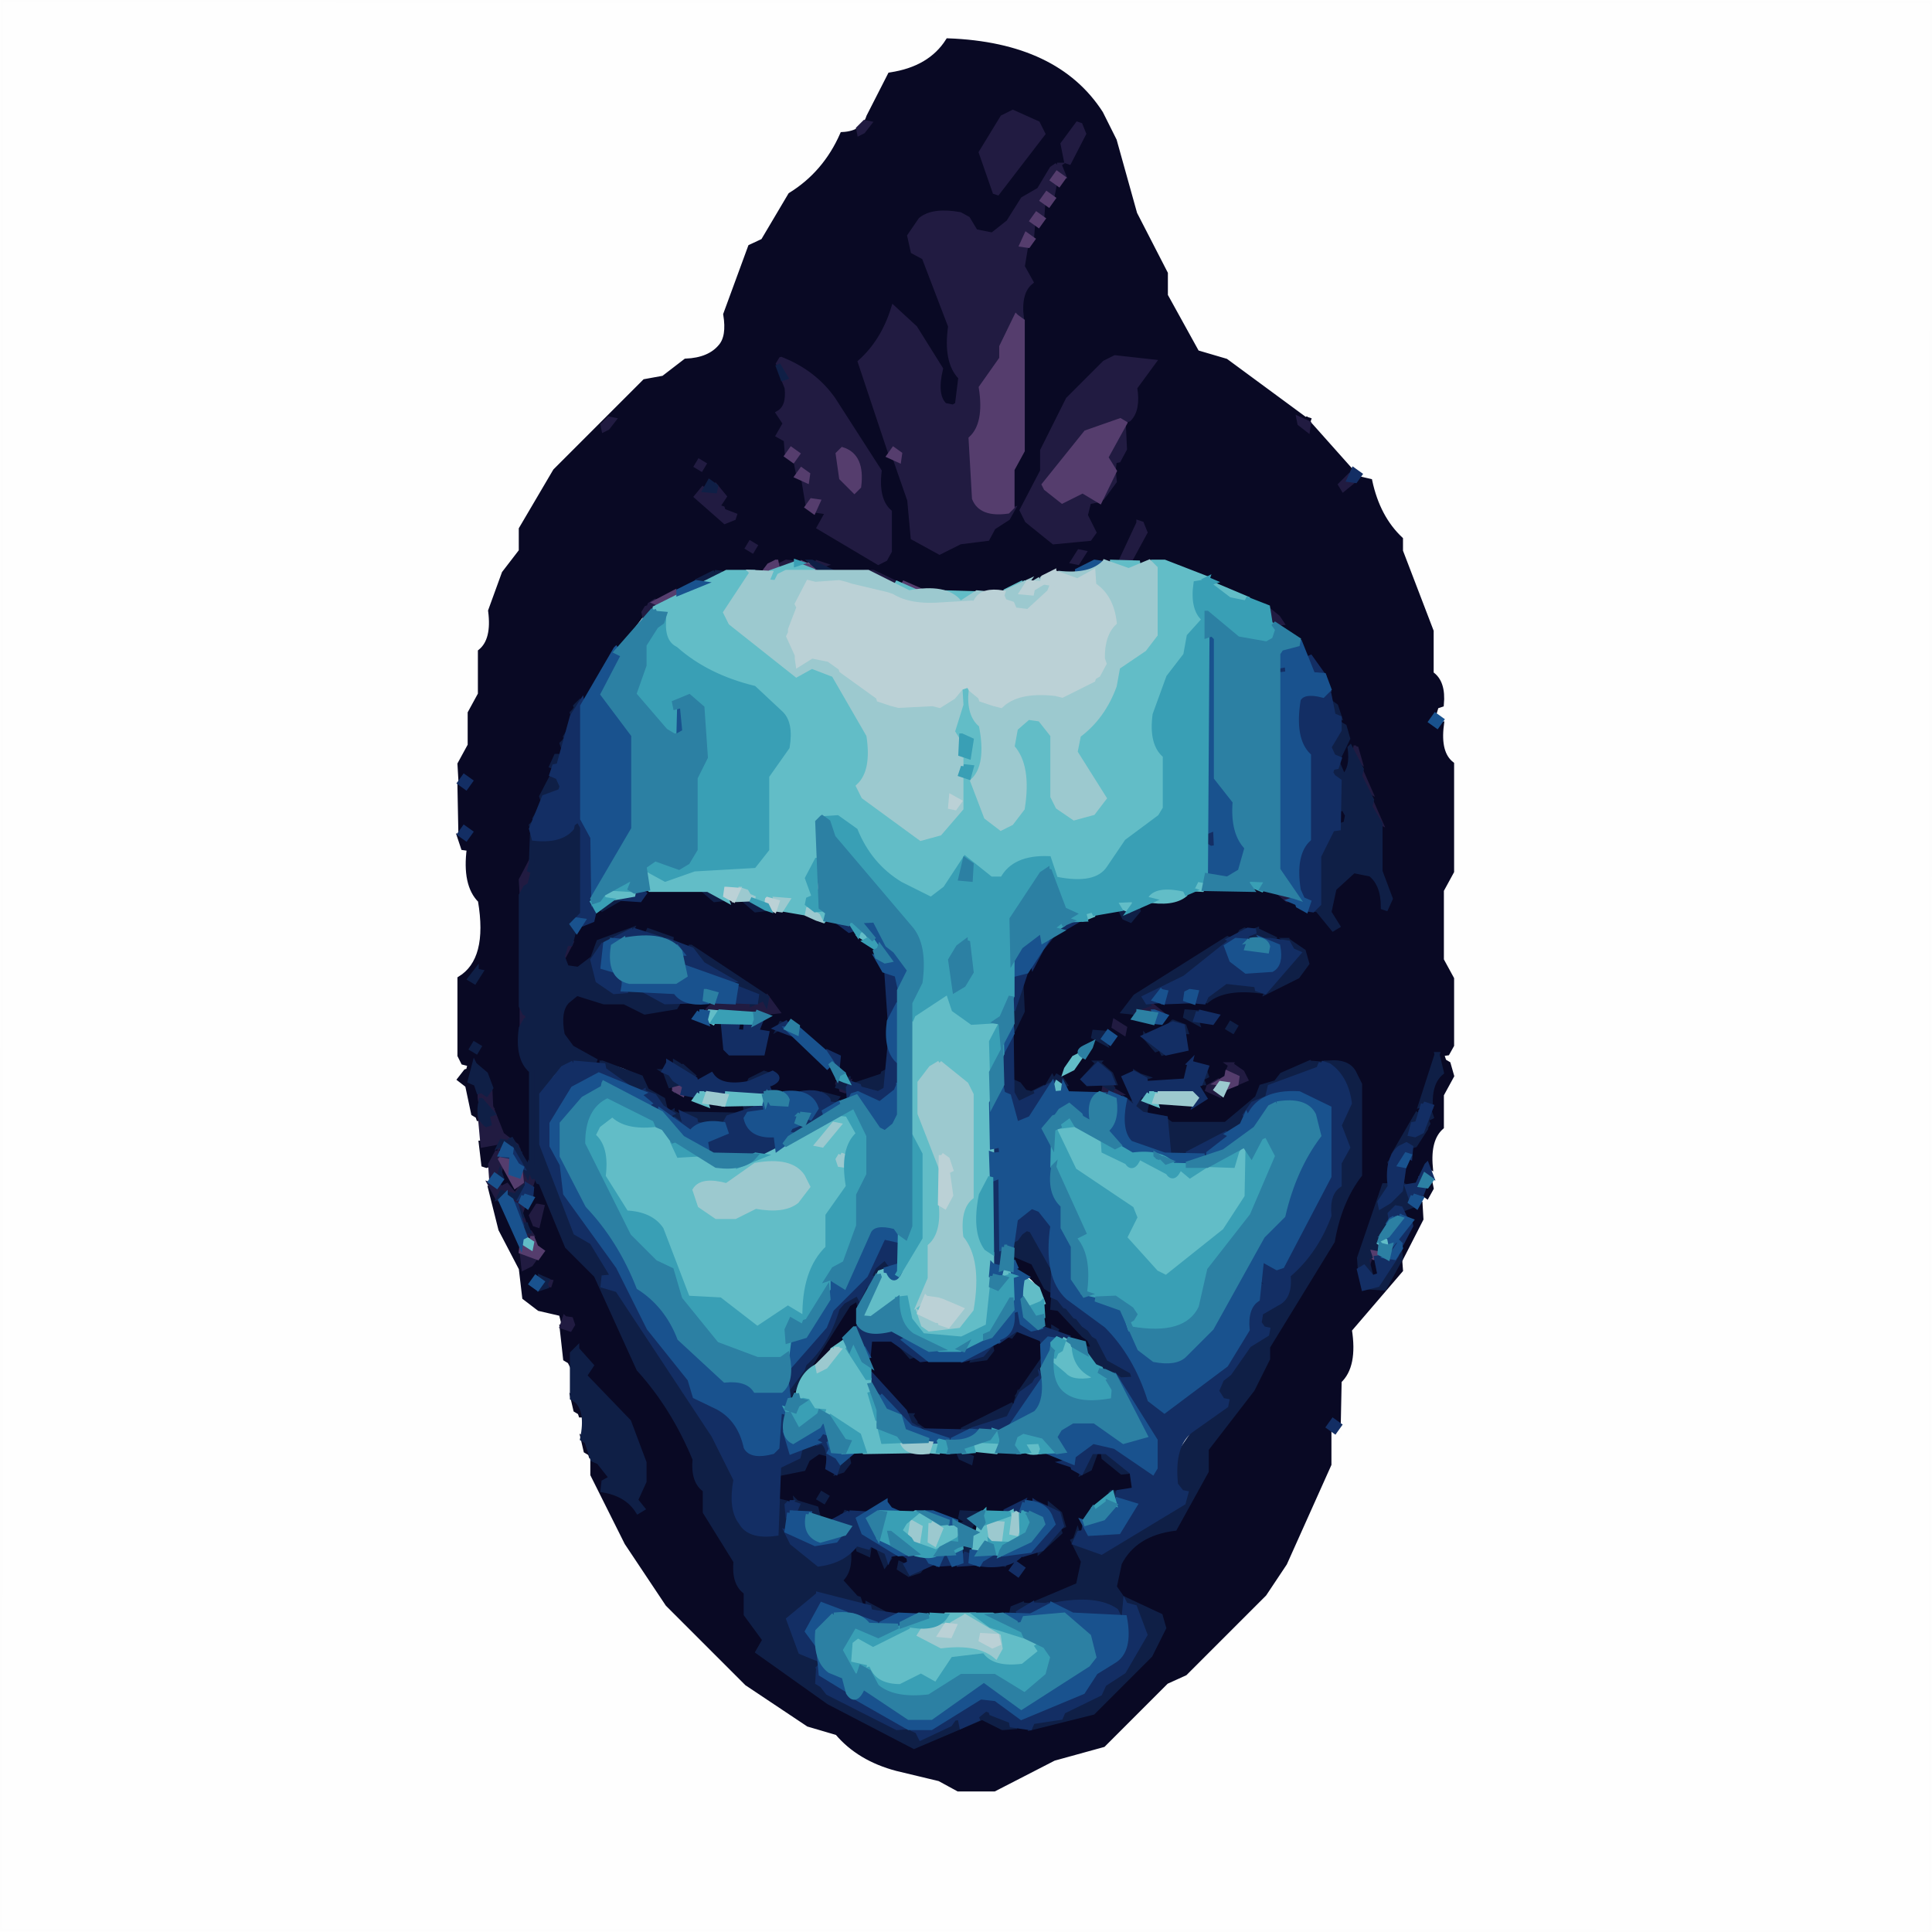 <svg viewBox="0 0 1134 1134" xmlns="http://www.w3.org/2000/svg"><path stroke="#000" stroke-width="3" opacity=".004" d="M.5 0 1134 .5l-.5 1133.5L0 1133.5.5 0ZM557 24q-11 17-34 20l-13 25q-3 9-15 10-11 23-31 36l-16 27-7 3-15 40q2 13-3 19-7 7-20 8l-13 10-11 2-53 53-20 34v13l-10 13-8 22q2 17-6 24v25l-6 11v19l-6 11v45l2 4h4q-3 21 6 31 6 35-12 46v45l2 4 4 1-1 4h-1l-4 5 5 3 3 17 3 1 4 29 3-2v22l18 41 2 17 9 6 13 3 2 27 3 1 3 29 3 1 3 23 3 1 1 13 20 40 24 36 47 46 36 24 17 5q12 15 35 21l25 6 11 6h21l35-18 29-8 37-37 11-5 46-46 12-18 26-58v-19l6-1v-29q9-9 6-30l28-31q2-22 14-34l1-16 3 2 2-4v-25l6-11v-19l6-11-2-7-2-2-2-4 4-1 2-4v-39l-6-11v-41l6-11v-63q-9-8-6-28l-5-1 2-5 3-1q1-14-6-18v-25l-18-47v-7q-13-13-18-34l-5-1-1-5-5-1-25-29-48-35-17-5-19-33v-13l-18-35-12-43-8-16q-26-41-89-43Z"/><path fill="#090924" stroke="#090924" stroke-width="3" d="M556.5 24q63.64 2.36 89.5 42.5l8 16 12 43 18 35v13l18.5 33.5 17 5 45.5 33.5-3 1 3.5 4.5 2 1 1-3 24.5 27.5-1.5 3.5-1.5.5-3 5 2.5 1.5 4.5-3.5.5-1.5 3-1 6.5 1.5q4.61 21.39 18 34v7l18 47v25q7.24 4.76 6 18l-3 1-3 10 4.5 1.5 1.5-.5q-2.12 16.62 6 23v63l-6 11v41l6 11v39l-2.5 4.5-3.5.5 1.5 4.5 2.5 1.5 2 7-6 11v19q-7.97 7.03-6.5 23.5l-2-1-7 12-8.5-1.5 6.5-22.5 2.5-.5 9-16v-15l6-17-2.5-4.5-9.5 23.5-.5 10.5-3.5 2.5-14 27-1.5 13.5-2.5.5-14 42v16l14.5 1.5 9-17 .5 6.5-30 35q3.35 21.35-6 30l-.5 24.5-4-1-1.5 4.5v21l-26 58-12 18-46.5 46.5-11 5-37 37-29 8-35 18h-21l-11-6-25-6q-22.17-5.83-35-21l-17-5-36-24-46.5-46.5-24-36-20-40v-8l1.5.5 8.5 6.5 1 3-5 3 1.5 5.5h6l14 11 1.5-2.5-4-6q6.96-5.54 5-20l-9-24-26-28 4-6-8.5-8.5-2.5 2.5-.5 6.5-1-2-2.5-1.5-2-18 1.5.5 3.5-.5 1-3-1.5-2.5-4 1-1-4-13-3-8.5-6.5-2-17-12-23-6-24h1l2.5 4.5 2.5.5 13.5 41.5 5.5-3.5 1.5-2.5 3.5-1.5-1.5-4.5-1.5-.5-9-23 6-2q-3.5-13 2.5-16.5l2 4 1.5.5 15 37 17 17 25 55q20.46 22.54 33 53-1.24 13.24 6 18v13l18 29q-1.24 13.24 6 18v13l11 16-4 6 41.5 29.5 51 26 42-17q8.4 10.6 32 6l12-6 18-3 33.5-33.5 8-19-5.5-7.5-20.5-8.5-3-14 17.5-19.5 21.5-9.5q3-19.5 15-30v-13l27-35 9-18v-7l42-71v-7l12-23v-53l-6.5-9.5q-7.17-5.83-23-3L749 634.5l-.5 1.5-8.5 2.5-14.5 18.5-6 3h-32l-5-6-10.5-1.5.5-4.5h30l5.5-3.5-6-8 4-1 2-10-10.5-1.5-4 12-21.5-.5-.5-3.5-10-2-1.5 3.5 6 14-2.5.5-7.5-5.5-4-6 2-1-8.5-11.5-9.5 8.5 1.5 3.5 10.5 1.5-1.5 4.5-19.5-.5-5.5-9.5-2.5 1.5-.5 1.5-1-2-1.5 2.5.5 1.5-13 5-5.5-4.5-.5-1.5-3.5-1.5v-29q9.33-9.67 6-32l18.5-24.5 30-15h9l3 5 3 1 5-7q6.83-7.17 23-5l11-6h45l14.5 9.5 1.5 2.5 10.5.5 8.5 10.5 2.5-1.5q-6.73-4.27-5-17l11.5-13.5 9-2 7.5 5.5 4.5 16.5 1.5-.5 2-10-6-11v-31L795.5 439l-1.5.5-.5 1.5-1-2q1.65 12.15-4 17-5.5-3-2.5-14.5l5-11-3.5-5.5-1.5-.5-4.5-12.5-1.5-.5-2-15-22.5-28.5-3.5-1.5-3.5-5.5-4.5-3.5-1.5-3.5-57-24-22.5-.5 9-18-2.5-4.5-1.5.5-10.5 22.5h-17q-6.71 8.29-24 6l-29 12h-44l-27-12h-28q-6.43-10.07-27-6l-5 3-1-3-9 6h-27L379 357.5 361.5 381l-1.5.5-17.5 30.5-4.5 2.5-9.5 29.5-2.5.5-2 14-12 26q3.33 22.33-6 32v101l6 11v55l-2.5.5-10-16-5.5-2.5-6-17v-12l-7.5-10.5-2-1-2.5 9.5 4 2 2 20h-1l-.5-1.5-2.5-1.5-3.5-16.5-4.5-3.5 3.5-4.5 1.5-.5 1-4-4-1-2-4v-45q18-11 12-46-9.32-9.18-6.5-30.5l-3.5-.5-2-6 1.5.5 4.5-1.5-1.5-4.5-4 1-.5-25.5 1.5.5 4.5-1.5-1.5-4.5-4 1-.5-8.5 6-11v-19l6-11v-25q8.29-6.71 6-24l8-22 10-13v-13l20-34 52.5-52.5 11-2 13-10q13.91-.59 20.5-8.5 5.17-5.83 3-19l14.5-39.5 7.5-3.5 16-27q20.41-12.59 30.5-35.5 12.39-.61 15.5-10.5L522.5 44q23.52-3.48 34-20ZM595 66l-6 3-13 21 8 23h2l26-34-3-6-14-7Zm-87 6-4 4 1 2 2-1 3-4-2-1Zm125 1-9 12 2 10h2l8-16-2-5-1-1Zm-12 24-3 2-8 13-9 5-9 14-9 7-10-2-5-7-4-3q-16-3-23 3l-7 10 2 9 7 3 15 41q-3 21 6 30l-2 16-2 1-5-1q-7-6-3-21l-15-24-12-12q-7 19-20 32l17 45v11l4 1 8 24 2 22 16 8 12-6 16-2 3-6 9-6 2-3v-24l6-11v-92l5-8-5-9 1-11 4-2 1-11 5-1 1-11 5-1 1-11 6-2-2-9-1-1Zm34 113-6 3-22 22-15 30v12l-12 23 3 6 16 12 21-2 2-3-5-10 2-8 8-1q9-6 7-23l3-1q6-7 3-23l3-1q5-5 3-18l11-15-22-3Zm-196 1-3 4 6 13q1 11-5 15l4 6-4 7 5 2v11l6 1v11l4 1 2 17 12 2-5 9 35 20 4-2 2-4v-23q-8-7-6-24l-27-42q-11-16-30-24Zm-101 35-4 4 1 2 2-1 3-4-2-1Zm53 25-2 3 3 1 1-2-2-2Zm6 12-8 9 17 14 5-2v-1l-6-3-1-1-3-1 4-7-8-8Zm24 36-2 3 3 1 1-2-2-2Zm193 5-4 6h3l3-5-2-1Zm97 222-64 39-7 9h6v5l17 1 1-4-11-7 37-1q10-11 36-6l16-9 5-7-2-7-7-7-27-6Zm-451 24-4 5 3 1 3-5-2-1Zm417 24-1 3q4 5 17 3l1-4-17-2Zm-42 6v5l5 1v-2l-5-4Zm34 0-15 6-2 4 11 8 13-1-1-14-6-3Zm34 1-2 3 3 1 1-2-2-2Zm-80 5-1 3 11 3 1-4-11-2Zm-2 6-4 2-3 5-3 1-5 7v3l4-2 4-6 3-1 3-5 1-4Zm-362 1-2 3 3 1 1-2-2-2Zm444 12-2 4 2 1h-2l-1 3-10 5-1 2 10 2 1-2 6-4 1-3 1 2 3-1-2-4-6-5Zm-407 83-4 6 2 5h2l2-10-2-1Zm-2 42-2 2 2 4 9-2v-1l-9-3Z"/><path fill="#090924" stroke="#090924" stroke-width="3" d="m766.5 246 1.5.5-.5 1.5-1-2Zm-268 18 4.5 3.5 1 2-2.5.5-3-6Zm-6 18 5.5 3.5-.5 2.5-4.5-3.5-.5-2.5Zm-76 7 2.5 1.5-1.5 2.5-2.5-1.5 1.5-2.5Zm371 185 2.5 1.5 1 6-2.5 3.5-2.5-.5 1.5-10.5Zm-410 48h34l8 6q18.43-3.43 24 6h24l33 12 13.5 11.5-1 2 9 14v55l-4 2-1.5 2.5-18 3-8-18q-16.37-2.63-22.5-15.5l-1.5-2.5-10.5 3.5 1.5 2.5 10 3 18 18 1.5-.5 8.5 14.5 2-4 .5 7.5-8.5 3.5 1.5-2.5-.5-1.5-37-2-3.5-3.5.5-2.5 5.5-2.5-1.5-3.5-16 6h-13l-8-6-9 6-7-10-10-2-1.5 7.5 3.5 5.5 2.5 1.5 1.5 3.5 10.5.5 1.5 5.5 28.5 1.5-1.5 4.5h-41l-5.5-3.5-4.5-8.5-7.5-3.5-2.5-6.5q-8.21-9.29-26.5-8.5l-2.5-3.5-13.5-7.5q-5.81-5.69-3-20l5.5-7.5 9-2 34 11h11l8.5-4.5.5-1.5 24.5.5-15 7 1.5 4.5q13.25-3.25 16.5 3.5l1.5 14.5 22.5-1.5-.5-10.5-5.5-.5 6.5-11.5 5.5-.5-12.5-14.5-58-33h-21l-15.5 9.5-1.5 7.5-13 6-2.5-1.5-1-6 5.5-15.5 11.5-6.5.5-5.5q11.29 1.29 14-6l15.5-1.5-.5-4.5Z"/><path fill="#090924" stroke="#090924" stroke-width="3" d="m434.5 600 3.5 2.5-.5 3.5-5.5-.5 2.5-5.5Zm-152 71 11.5 1.5-1.5 4.5-1.5.5-2.5 5.5-3 1-1.5-.5-1.5-12.5Zm12 13 2.5.5 4.5 11.5 4.5.5-3.5 5.5-5-6-3.5-.5.5-11.5Zm545 11 .5 2.5-2.5 4.5-3.5-2.5 5.5-4.5Zm-6 12 .5 8.5-11.5 22.5-.5-6.5 6-16-6-5 .5-2.5 11-1Zm-239 26 3 5 11.5 5.5 5.5 12.5 3.5 1.5.5 10.5 17.5 14.5 2.5 3.5 3.5 2.5-.5 3.5-5.5-2.5-1.5-3.5-22.5-6.5q4.4-27.4-12.5-33.5l-3.5-1.5 1-2-2.5-9.5Zm210 5 5.5 3.5-2.5 8.5-3.5-2.5.5-9.5Zm-301 24 .5 17.5-9 6 .5 1.5-21 17 .5-1.5 24.5-38.5 4-2Zm94 18 14.5 6.5v12L594.5 827l-1-2-17 6-12 9h-22l-7.5-5.5 2-1-3-2-.5 1.5-21.5-24.5-2-22 12.5-.5 17 12h37l4.5-3.5 1.5-5.5 15-9Zm-130 33 .5 2.5-3.5 6.5-2.5-.5 5.5-8.5Zm-131 8 3.5 2.5 2 7h-1l-.5-1.5-2.5-1.5-1.5-6.5Zm6 24 3.5 2.5 2 7h-1l-.5-1.5-2.5-1.5-1.5-6.5Zm138 7 5.5 2.5 1.5 9.5 9.5-3.5 4.5-8.5h60l2.5 2.5 1.5 2.5 4 1 .5-2.5-2.5-3.5h47l15.5 9.5 1.5 2.5 8.5-2.5 3.5-9.5 4.5 1.5 1.5 3.5 16.5 9.5-2.5 9.5h-11L638 888.5l-2.5 11.5-3.5.5-2 5q7.59 5.41 6 20l-5.5 7.5-36.5 11.5 1 3-76.5.5-3-4-10.5-2.5-1.5-3.5-9.5-8.5-1-3 6.5-18.5 4-1 1 3 5 2 1-6 5.5 3.5 3.5 8.5 3-6 11.5 3.5-.5 2.5-5.5.5.5 2.5 7 3 8-6h46q7.52-7.48 22-8l10.5-10.5 2-7-6.5-8.5-18-2q-10.76 10.24-35.5 6.5l1.5 3.5 3.5 1.5-4.5.5-11-6q-21.87 4.38-31.5-3.5l-1.5-2.5q-6.71 8.29-24 6l-10 6-6.5-3.5-2.5-6.5-21.5-3.5 1.5-16.5 14.5-2.5 4.5-7.5 4-2Zm2.5 25-2 3 3 1 1-2-2-2Zm113 41-2 5 5 1 1-4-4-2Z"/><path fill="#090924" stroke="#090924" stroke-width="3" d="m570.5 894 3.5 1.5-1.5 3.5-2-5Z"/><path fill="#211B41" stroke="#211B41" stroke-width="3" d="m594.5 66 14.5 6.5 3 6-26.5 34.5-1.5-.5-8-23L588.5 69l6-3Zm-87 6 2.5.5-3.5 4.5-2 1-.5-2.5 3.5-3.5Zm125 1 1.5.5 2 5-8.5 16.5-1.5-.5-2-10 8.5-11.5Z"/><path fill="#211B41" stroke="#211B41" stroke-width="3" d="m620.5 97 1.5.5 2 5-1.5-.5-4.5 1.5 1 4-1.5 7.5-4-1-1.5 4.5v2l-.5 6.5-4-1-1.5 4.5v2l-.5 6.5-4-1-1.5 5.5 2 1-2 12 5 9q-7.46 6.04-5.5 21.5l-4-1-7.5 24.5-12 17q3.35 21.35-6 30v31l7.5 9.5 15 2 1.5-.5-2.5 4.5-8.5 5.5-3.5 6.5-16 2-12 6-15.5-8.5-2-22-8-23 2-1-1.5-5.5-4 1-17.5-52.5q13.46-12.04 19.5-31.5l12.5 11.5 15 24q-3.75 15.75 2.5 21.5l5 1 2.5-1.5 2-16q-9-9-6-30L542.5 151l-6.5-3.5-2-9 6.5-9.5q7.17-5.83 23-3l4.5 2.5 4.5 7.5 10 2 9.5-7.5 8.5-13.5 9.5-5.5 7.5-12.5 3-2Zm34 113 22.5 2.5-11 15q2.1 13.1-3.5 18.5l-21 6-13.5 10.5-13.5 20.5-1.5.5 6.5 8.5 5 2 12-6 6.5 3.5 1 2-5 1-2 8 5 10-2.5 3.5-21 2-15.5-12.5-3-6 12-23v-12l15-30 21.5-21.5 6-3Zm-196 1q19.36 7.64 30.5 23.5l27 42q-2 17 6 24v23l-2.5 4.5-4 2-34.5-20.5 5-9-7-1 1-5-4.5-.5-1.5.5-2-12 2-1-1.5-5.5-4 1-1.5-7.5 1-4-4.5-1.5-1.5.5-.5-6.5-4.5-2.5 4-7-4-6q6.35-3.65 5-15l-2-5 1-2-4-7 1.5-2.5Zm35.5 53-2 2q-2 17 9 22l3-1q2-17-7-21l-3-2Zm5 0 3 6h2l-1-2-4-4Zm-6 18v3l5 3v-2l-5-4Zm-135.5-36 2.5.5-3.5 4.5-2 1-.5-2.5 3.5-3.5Zm405 0 5.5 2.5-.5 3.5-4.5-3.5-.5-2.5Z"/><path fill="#211B41" stroke="#211B41" stroke-width="3" d="m659.5 253 .5 10.5-3.5 6.5-2.5.5-.5 4.5-4.5-8.5 10.5-13.5Zm-249 18 2.5 1.5-1.5 2.5-2.5-1.5 1.5-2.5Zm243 6 .5 5.5-5.5 7.5-.5-2.5 5.5-10.5Zm138 3 1 2 1.5.5-5.5 4.5-1.5-2.5 4.5-4.5Zm-378 6 1 2 5.5-.5.5-1.5 4.5 5.5-4 6 3 1 .5 1.5 6.5 2.5-.5 1.5-5 2-16.5-14.5 4.5-5.5Zm3.5 3-2 3 3 1 1-2-2-2Zm251.5 18 1.5.5 2 5-9.5 17.5-4.5-.5 10.5-22.5Zm-228 12 2.5 1.5-1.5 2.5-2.5-1.5 1.5-2.5Zm193 5 2.5.5-3.5 5.5-2.5-.5 3.5-5.5Zm-172 6 4.5.5-11.5 5.5 3-4 4-2Zm17 0 4.5 1.5-1.5.5-3-2Zm34 6 11.5 5.5-1.5.5-10-6Zm-128 17 3.5 1.5-9.5 7.5-.5-2.5 1.5-2.5 1.5-.5.5-1.5 3-2Zm360 5 5.5 4.5 2 3-5.5.5-2-8Zm50 81 1.5.5 2 7-3-2-.5-5.5Zm4 13 5.5 12.5-2-1-3.5-11.5Zm6 18 5.5 12.5-2-1-3.5-11.5Zm-493 36 .5 3.5-.5 1.5 1.5.5-3.5 9.5-1.5.5-1.5 3.5-.5-8.5 5.5-10.5Zm437 16 11.5 5.5-4.5.5-7-6Zm-409 13 2.5 1.5-5.5 3.5.5-1.5 2.5-3.5Zm-6 18 1.5.5-4.5 8.5-.5-3.5 3.5-5.5Zm114 33 1.5.5.5 1.5 1-2 5.5 7.5-4.5.5-1.5-.5-.5 1.5-34.5-1.5q6.66-8.84 25.5-5.5l4 1 3-3Zm220 2 3.5.5-3.5.5v-1Zm7 1 5.5 4.5-13.5 1.5-1.5-2.5 9.5-3.5Zm-368 2 2 4 1.5.5-.5 3.5-1.5.5-1.5 3.5v-12Zm348 9 5.5 3.5-.5 2.5-5.5-3.5.5-2.5Zm68 25 6.5 4.5 2 4-3.5 1.5-3-5-3.5-1.5 1.5-3.5Zm-230 9 4 2 1.5-.5-.5 1.5-5.5-1.5.5-1.5Zm222 1 .5 1.5-1 4 .5 1.5-5.5-2.5.5-1.5 5-3Zm-320 1 1.5.5-.5 1.5-1-2Zm257 0 2 4 2.5 1.5-8.5.5.5-1.5.5-2.5 4 1-1-3Zm-158 1 2.5 1.5-.5 1.5-1.5-.5-.5-2.5Zm-206 2 .5 10.5 6.5 16.5 8.5 6.5 2 5h-1l-.5-1.5-3.5-1.5-1.5-2.5-4 1 1-2 3.5-.5-4.5-.5-11 2-1.5-16.5h1l2.5 4.5 1.5-.5-1-5 2-3q-7.25-1.25-6-11l1.5.5 2 1 2-3Zm12.5 32v1h1l-1-1Zm2 1-1 2h1v-2Zm1 2-1 2h1v-2Zm-9.5 2 1.5 2.5-1 4v2l-1.5 5.5-4 1-.5-7.5 3.5-6.5 1.5.5.5-1.5Zm12 5 4 8 .5-3.5-.5-1.5 3.5 7.5-1.5 4.5-5.5 2.5v2l1 7-1.5 4.5-7-10-4 1 1-2 3.5-.5-4.5-.5-3 2-3.5-6.5 1.5.5 3.5.5.5 1.5 4-2 4.5 5.5-.5 1.5 3.5-1.5-1-2 2-3v-2l-.5-13.5Zm-5.5 20v1h1l-1-1Zm15.5 7 2.5.5-2.5 10.5-1.5-.5-2-5 3.5-5.5Zm-9 7 3 8 1.5.5 2 3-7-4 .5-7.5Zm497 15 1.5 2.5-1 4v2l-.5 1.5-1-2 1.5-.5-2-6 1.5-1.5Zm-497 5 7.5 3.5-2.5 3.5-4 2-1-9Zm14 17 2.5.5-.5 1.5-2.5-.5.5-1.5Zm11 22 3.5.5 1 3-1.5 2.5-4.5-1.5 1.5-4.5Z"/><path fill="#553D6D" stroke="#553D6D" stroke-width="3" d="m620.5 102 3.5 2.5-2.5 3.5-3.5-2.5 2.5-3.5Zm-6 12 3.5 2.5-2.5 3.5-3.5-2.5 2.5-3.5Zm-6 12 3.5 2.5-2.5 3.5-3.5-2.5 2.5-3.5Zm-6 12 3.5 2.5-2.5 3.5-3.5-.5 2.5-5.5Zm-6 48 3.5 2.5v76l-6 11v22l-2.5 2.5q-15.71 2.21-19.5-7.5l-2-35q9.35-8.65 6-30l12-17v-7l8.5-17.5Zm61 61 2.5 1.5-11 20 5 8-8.5 17.5-10-6-12 6-9.5-7.5-1-2 24.5-30.5 20-7Zm-193 17 3.5 2.5-2.5 3.5-3.5-2.5 2.5-3.5Zm30 0q11.76 3.74 9.5 21.5l-2.5 2.5-7.5-7.5-2-14 2.5-2.5Zm30 0 3.5 2.5-.5 3.5-5.5-2.5 2.5-3.5Zm-54 12 3.5 2.5-.5 3.5-5.5-2.5 2.5-3.5Zm6 18 3.5.5-2.5 5.5-3.5-2.5 2.5-3.5Zm-21 36 .5 2.5-7.5 3.5 3-4 4-2Zm14 0 12.5 5.5-2.5.5-10-6Zm60 12 12.5 5.5-2.5.5-10-6Zm-134 6 5.5.5-12.5 6.5-3.5-1.5 10.5-5.5Zm325 282 5.5 2.5-.5 3.5-5 2-1-2-4.5-.5 5-3 .5-2.5Zm-324 6 5.5 1.5-1.5 4.5-4.5-2.5.5-3.5Zm-100 42 3.5 2.5 1.5 9.5 4-1 .5 4.5-3.5 2.5-8.5-15.5 2.5-2.5Zm16 49 2 5 3.5 2.5-2.5 3.5-9.5-3.5.5-4.5 5 2 1-5Zm494 5 3.5 2.5 1 3-4.5.5-2.5-3.5 2.5-2.5Z"/><path fill="#0F1F46" stroke="#0F1F46" stroke-width="3" d="m456.5 214 4.5 7.5-1.5.5-3-8Zm-40 69 3.5 2.5-.5 2.5-5.5-.5 2.5-4.5Zm60 47 11.5 5.5-4.5.5-7-6Zm-57 6 4.5.5-14.5 5.5v-1l10-5Zm-78 75 1 2-3.5 1.5-.5 1.5-.5-1.5 3.5-3.5Zm439 1 3.5 2.5 2 6-1.5-.5-2.5-.5-1.5-7.5Zm-443 5-.5 1.5-.5 1.5-.5-1.5 1.5-1.5Zm449 8 2.5 1.5 2 7-5.5 11.5-3.5-1.5-2-6 6.5-12.5Zm-453 5 .5 1.5-1.5 2.5-.5-1.5 1.5-2.5Zm-2 5-.5 1.5-.5 1.5-.5-1.5 1.5-1.5Zm461 4 6.5 12.5-1 4 7 14-1 4 6 10v28l6 16-2.5 5.5-1.5-.5q.03-13.53-7.5-19.5l-10-2-11.5 10.5-3 14 5 8-2.5 1.5-9-11-2.5-.5 3-3v-28l8.5-16.5 7.5-2.5 1-5-2.5-4.5-2 1-.5-16.5-2.5-2.5-1.5-.5-1-3 1.5-2.5 3-1 3 7q5.65-4.85 4-17Zm-466 5h2l1.5.5-2.5 5.5h-2l-1.5-.5 2.5-5.5Zm-2 11 3.5 1.5 2 5-3.5 5.5-8 2-.5-1.5 6.5-12.5Zm-9 23 .5 1.5-1.5 2.5-.5-1.5 1.5-2.5Zm23 3 1.5.5 2 4v50l-1.5-.5-3.5 2.5-1 2v2l1 4-2.5 9.5v-2l-2.5 1.5-2 7 2.5 6.5 7 1 8.5-6.5 3.5-9.5 19-7-1 2-17.5 8.5-4 13 6.5 9.5q7.5 6 24 3l19.5 6.5-1.5 2.5-18 3-12-6h-12l-16-5-5.5 4.5q-5.81 5.69-3 20l5.5 7.5 13.5 7.5-.5 1.5q-22.68-2.68-27.5 12.5l-3 6v29l20.5 52.5 12.5 8.5 9 17-6 1 1.5 5.5 9.5 3.5 8 17 46 66 13 26q-3.86 21.36 6.5 28.5l17 3 1-19 6.5 1.5-1 19 12.5 13.5 11 3 13-10-.5 1.5q1.33 12.83-5 18l9.5 10.5 1.5.5 1 3-7.5.5-17-6-17.5 14.5 7.5 19.5 9.5 4.5 1.5 14.5 4.5 3.5 2.5 3.5 51.5 21.5.5 2.5 19.5-10.5.5-1.5 3.5.5.5 4.5 9.5-4.5 2.5-4.5 3-1 2.5 1.5 2.5 3.5 9.5 2.5 1 3-6.5.5-12-6-40 17-50-26-41.5-29.5 4-7-11-15v-13q-7.24-4.76-6-18l-18-29v-13q-7.24-4.76-6-18-12.54-30.46-33-53l-25-55-17-17-15.5-37.5-1.5-.5-1.5-3.5-1.5.5-2.5-5.5-1 4-4-8-1.5-.5.5-1.5-1.5-.5-2.5-6.5-5-1-2 1 1-2 6 1-1-3 10 17 2.5-1.5v-55q-8.47-7.03-6-25l2.5-4.5 1.5-.5-.5-3.5-1.5-.5-2-4v-65l2.5-4.5 2.5-1.5 2-8-2-1 1-4v-2l.5-13.5 11 1 12.5-6.5 2.5-4.5ZM303 672l-1 2h1v-2Zm1 2-1 2h1v-2Zm1 2-1 2h1v-2Zm8.5-193-.5 1.5-.5 1.5-.5-1.5 1.5-1.5Zm99 39 11.5 5.5-4.5.5-7-6Z"/><path fill="#0F1F46" stroke="#0F1F46" stroke-width="3" d="m360.5 528 1.5.5-9.5 5.5 2-3 6-3Zm76 0 11.5 5.5-4.5.5-7-6Zm231 5 .5 1.5-4.5 5.5-3.5-1.5-2-4 9.5-1.5Zm-288 13 15.5 5.5-5.5.5-10-6Zm351 0 1.5.5-4.5 2.5 1-2 2-1Zm7 0 11.5 5.5-19.5.5 1-2 1.5-.5.5-1.5 5-2Zm-17 5 3.5 1.5q-17.9 7.1-28.5 21.5L672 585.5l2 4-9 3-.5 1.5-4.5-.5 6.5-8.5 54-34ZM668 588v1h3l-3-1Zm87.5-36 9.5 6.5 2 7-5.5 7.5-18 9 .5-1.5 18-21-6-4-.5-3.5Zm-350 4 44.5 29.5-.5 2.5-1-2-7 3v-1l2.5-.5-2.5-5.5-9.5-2.5-1.5-3.5-25.5-17.5.5-2.5Zm-126 14 2.5.5-3.5 5.5-2.5-1.5 3.5-4.5Zm440 6 18.5 2.5 1 3q-21.61-2.61-31.5 6.5l.5-1.5 6.5-8.5 5-2Zm-120 7 .5 10.5-5.5 11.5-.5-11.5 5.5-10.5Zm97 11 6.5.5-1 4 .5 1.5-6.5-3.5.5-2.5Zm-8 6 6.5 2.5 1 3h-1l-1.5-3.5-5-1-1.5.5 1.5-1.5Zm-230 1 1.5.5-2.5 1.5 1-2Zm264 0 2.5 1.5-1.5 2.5-2.5-1.5 1.5-2.5Zm-80 5 6.5.5-1 4 .5 1.5-6.5-3.5.5-2.5Zm30 3 7.5 6.5-1.5.5-6-7Zm-394 4 2.5 1.5-1.5 2.5-2.5-1.5 1.5-2.5Zm403 3 2.5 1.5-1.5.5-1-2Zm162 3 2.5 10.5q-7.12 5.88-6.5 19.5l-4-1-1.5.5 9.5-29.5Zm-490 5 22.5 8.5 3.5 7.5 9.5 5.5 1 4-1.5.5-6-8q-18.3-3.2-28.5-14.5l-.5-3.5Zm43 0 2.5 1.5-1.5-.5-1-1Zm248 0 7.5 6.5 2 5h-1l-7.5-10.5-9 8 8-9Zm124 0 6.5.5-1.5 3.5q-19.03 1.47-29.5 11.5l-3.5 8.5-8.5 3.5-6.5 11.5q-18.19 3.81-29 15h-10l-2.5-2.5v-18l3.5 2.5h32l18.5-15.5 2.5-6.5 8.5-2.5 3.5-4.5 16-7Zm11 0q12.22-1.22 15.5 6.5l3 6v53q-11.93 15.57-16 39l-38 62v7l-9 18-27 35v13L689.5 897q-23.53 2.97-32.5 20.5l-3 14 4.5 6.5 22.5 10.5 2 7-8 16-33.5 33.5-36 9 .5-1.5.5-2.5 16.5-2.5 1.5-3.5 21.5-10.5 6.5-9.5 10.5-6.5 9-23-7.5-12.5-4.5.5-.5 5.5-4.5-1.5-1.5-2.5-46.5-2.5 26-11 3-14-6-12 2-1-1 2 18.5 5.5 46.5-30.5-.5-4.5-3.5-1.5-2-18 17.5-25.5 12.5-6.5-.5-2.5-3.5-1.5-2-5 6.5-9.5 6.5-5.5 9.5-14.5 7.5-3.5-.5-2.5-3.5-1.5-1-6 3.5-4.5 10.5-6.5 3-13q15.99-13.51 24-35l11-43-5-11 6-17-12.5-18.5Zm-501 1 6.5 5.5 3 8-2.5 3.5-3-2-1.5.5-1.5-4.5-3.5-1.5 2.5-9.5Zm122 1 7.5 6.5-6.5-5.5-1-1Zm-10 3 5.5 3.5 1.5 2.5 1.5.5-5.5 1.5-3-8Zm130 0 1.5.5-2.5 10.5-10 2-5.5-3.5-1-2 15-5 .5-1.5 2-1Zm-72 1 1.5.5-10.5 5.5 1-2 8-4Zm218 0 2.5 1.5-1.5-.5-1-1Zm41 0 .5 1.5-2 1 1.5-2.5Zm-87 2 2.5 1.5 2 3-1.5.5-7.5-1.5 1.5-2.5 1 2 2-3Zm50 0 1.5.5-1.5.5v-1Zm-173 2-.5 3.5-.5 1.5-2-1-2.5-.5.5-1.5 5-2Zm208 0 .5 1.5h-1l.5-1.5Zm-111 1 3.5 1.5 3.5 4.5 4 1 6-3v1l-3.5 1.5-1.5 3.5-9 3-3-13Zm-96 1 .5 1.5h-1l.5-1.5Zm149 0 6.5 3.5-1.5-.5-5-3Zm17 2 1.5 3.5h-1l-.5-3.5Zm-183 4 9.5 2.5-2.5 3.5-2.5-.5-1.5-3.5-3-2Zm188 0 2.5.5 1 5-1 5 .5 1.5-13.5-9.5 4.5 3.5 3.5-1.5 2.5-4.5Zm-387 4 6.5 7.5-3 1 1 5-1.5.5q-5.5-4-3-14Zm155 2 6.5 1.5-1.5 2.5-5 2 .5-1.5-.5-4.5Zm-43 5 7.5 3.5-.5 3.5-9.5-5.5 2.5-1.5Zm438 0 1.5.5-2.5 6.5-3.5 1.5.5 4.5 5-3 2.5.5-5.5 8.5-3 1-2-1-5.5 2.5 12.5-21.5Zm-429 1 27.5.5-5 3-.5 2.5-17.5-.5-1.5-3.5-3-2Zm436 0 .5 1.5-2 1 1.5-2.5Zm-2 4 .5 1.5-1.5 2.5-.5-1.5 1.5-2.5Zm-18 18 .5 1.5-1.5 2.5-.5-1.5 1.5-2.5Zm-2 5-.5 1.5-.5 1.5-.5-1.5 1.5-1.5Zm-524 8 .5 1.5h-1l.5-1.5Zm529 6 5.5 3.5 1 9-13 5-6.5 20.5-5-1-1.5.5 1-2-2 1 2 6-2 1 2 8-3.5-2.5-2 1-.5-6.5 14.5-42.5h2l1.5.5-6 11 1.5-.5 10.5-8.5.5-3.5Zm-515 2 .5 2.5-3 1-1.5 2.5-8-2-2 1 1-2 8 2 5-5Zm-2 15 .5 1.5h-1l.5-1.5Zm3 7 1.5 3.5h-1l-.5-3.5Zm294 2 6.5 4.5 9 18v13l-1.5.5-2.5-1.5-7.5-14.5-10.5-4.5-2-8 5-4 1.5-2.5 2-1Zm219 13 .5 4.5-9.5 17.5-7.5-.5 9-7 7.5-14.5Zm-302 4 3 4 2.5 1.5-14.5 6.5.5-1.5 2.5-5.5 6-5Zm-202 12 3.5 1.5-1 2 .5 1.5-3 1 .5-1.5-.5-4.5Z"/><path fill="#0F1F46" stroke="#0F1F46" stroke-width="3" d="m739.5 750 4.5 3.5-.5 2.5-5.5-2.5 1.5-3.5Zm-230 1 .5 4.5-5.5 10.5-1-4-5.5 3.5-24 38 2 1-7.5 9.5-3.5 1.5-2.5 5.5-.5-5.5 11-14v-2l22.5-37.5 8-3 1 2 5-10Zm109 10 6.5 4.5.5 1.5 5.5 4.5.5 1.5 4.5 3.5 2.5 3.5 3.5 2.5 1.5 2.5 2.5 1.5 8.5 14.5 11.5 5.5-.5 3.5h-8L639 797.5l-3-7 2.5 1.5 3.5-.5-2.5-5.5-3.5-2.5-14.5-15.5-3.5-.5.5-6.5Zm-22 19-3 4-1.5-.5 4.5-3.5Zm22 0 2.5 1.5-1.5-.5-1-1Zm-91 8 8.5 7.5-1.5.5-7-8Zm54 2 .5 2.5-3.5 4.5-7 1 1-2 9-6Zm-243 2 8.5 9.5-4 6 26 27 9 24v11l-5 11 4 5-2.5 1.5q-6.37-10.13-20.5-12.5l.5-4.5 4.5-2.5-7.5-9.5-3.5-1.5-3.5-10.5-2.5-1.5q3.31-16.31-3.5-22.5l-2.5-1.5v-26l2.5-2.5Zm127 6 2.5.5-5.5 8.5-.5-2.5 3.5-6.5Zm146 1 .5 8.5-5 4-6.5 7.5-2.5-.5 13.5-19.5Zm-14 21 .5 1.5h-1l.5-1.5Zm-4 5 1.5 2.5-4.5 6.5-25 6v-1l28-14Zm-59 6 2 3-1.5.5 7 5-1.5.5-6.5-3.5-1-3 1.5-2.5Zm-54 15 3.5 1.5 2 6-1.5-.5-4-1-6.5 4.5-2.5 5.5-15 3-.5-2.5 1.5-2.5 13.5-7.5-.5-1.5 10-5Zm82 6 7.5 3.5-.5 2.5-5.5-2.5-1.5-3.5Zm78 0 2.5.5-3.5 9.5-4 2 .5-1.5 4.5-10.5Zm7 0 15.5 11.5-4.5.5-10.5-8.5-.5-3.5Zm-150 4 .5 2.5-3.5 4.5-3 1 .5-1.5.5-4.5 5-2Zm155 20 3.5.5.5 1.5 3.5 1.5-1.5 2.5-4.5-3.5-.5-1.5-1-1Zm-170 1 2.5 1.5-1.5 2.5-2.5-1.5 1.5-2.5Zm-15 5 11.5 3.5 1 4-2.5.5-12.5-2.5 3-2-.5-3.5Zm149 2 5.5 4.5 2 7-2 1 1-4-5.5-7.5-1-1Zm-120 4 1.5.5-2.5 1.5 1-2Zm68 0 9.5.5-4 2 1 3-1.5 2.5-3.5-1.5 3-1-5-3 .5-2.5Zm57 10 .5 1.5-11.5 10.5v-1l10.5-9.5.5-1.5Zm-126 2 2.5.5-3.5 4.5-2 1-.5-2.5 3.5-3.5Zm137 0 .5 1.5h-1l.5-1.5Zm-130 6 7.5 2.5-.5 3.5-5.5-2.5-.5-2.5-1-1Zm64 0 3.5 2.5-.5 4.5-4-1-1.5.5 2.5-6.5Zm-51 2 5.5 3.5 1 3-2.5 3.5-4-10Zm75 8-1 2-1.5-.5 2.5-1.5Zm-62 2 5.5 2.5.5 2.5 8-5-3 4-6 2-5.5-3.5.5-2.5Zm-19 24 8.5 4.5-.5 1.5-7.5-2.5-.5-3.5Zm90 0 5.5.5-7 4-.5 1.5-3.5-1.5.5-2.5 5-2Z"/><path fill="#132E64" stroke="#132E64" stroke-width="3" d="m794.5 276 3.5 2.5-2.5 3.5-3.5-.5 2.5-5.5Zm-26 109 7.5 10.5-5.5.5-2-11Zm-17 5 4.5.5-.5 5.5-5.5-1.5 1.5-4.5Zm28 15 3 15 3.5 1.5v7l-6 10 2.5 5.5 3.5 1.5-1.5 4.5-2.5.5-1 3 1.5 2.5 3.5 2.5-.5 27.5-3.5.5-8 16v28l-3.5 3.5-3.5-.5 1-4-4-2-2-24 6-11v-49q-9.88-9.62-6-33l17.5-5.5Zm-438 7 .5 2.5v66l6 11 1 42-1.5 6.5-5 2-1-2-2.5-.5 3-3v-51l-2.5-4.5-3.5 2.5-.5 2.5q-6.33 7.67-22 6l-1.5-5.5 7.5-18.5 9.5-3.5 1-3-2.5-5.5-3.5-1.5 1.5-4.5 2.5-.5 8-29 5.5-8.5Zm-69 44 3.5 2.5-2.5 3.5-3.5-2.5 2.5-3.5Zm0 30 3.5 2.5-2.5 3.5-3.5-2.5 2.5-3.5Zm438 0 3.5.5-.5 11.5-5.5-2.5 2.5-9.5Zm-336 36 3.5 2.5-2.5 3.5-7.5-.5 4-2 2.5-3.5Zm116 18 9.5 5.5-1.5.5-8-6Zm139 0 2.5.5-9.5 5.5 3-4 4-2Zm-258 6 17.5 5.5-27.5.5v-1l10-5Zm361 0 4.5.5-5 2-.5 1.5-7 3-2.5-1.5 10.5-5.5Zm-115 3-5.5 6.5-5.5 10.5-.5-2.5 11.5-14.5Zm-226 3 14.5 5.5 6.5 8.5 16.5 9.5-3.5.5-23.5-8.5-5.5-12.5-5-3Zm354 0 10.5 1.5 2.5 4.5 3.5 1.5-19.5 22.5-4.5-1.5-.5-2.5-18-2-11.5 8.5-1.5 3.5-5.5-.5 1-5-3.5-.5-2.5 1.5 1 4-13.5.5.5-1.5-.5-4.5-5.5 3.5 1 2-5.5.5-1.5-2.5 23.5-11.5 25-20-.5 1.5 6.5 11.5q5.06 5.44 18 3l4.5-3.5 1-11-4.5-3.5Zm-391 2-.5 1.5q-3 11.5 2.5 14.5l9.5 3.5 1 8-6.5.5-9.5-6.5-3-12 6.5-9.5Zm166 16 7.5 3.5q2.58 18.08-5.5 25.5l-2-29Zm76 0 5.5.5-7.5 22.5-.5-20.5 2.5-2.5Zm-164 10 11.5 4.5-.5 3.5-12.5-.5 1.5-7.5Zm-53 2q19.42-2.92 27.5 5.5l-16.5.5-11-6Zm324 12 10.5 2.5-2.5 3.5-9.5-1.5 1.5-4.5Zm-279 6 8.5.5-1 5 5.5.5.5-4.5-.5-1.5 8.5.5-2 5 6 1-2.5 11.5h-19l-2.5-2.5-1.5-15.5Zm38 0-.5 1.5 2 5-1.5-.5-6.5-2.5 6.5-3.5Zm226 1 5.5 1.5 2 13-11.5 2.5-12.5-9.5 16.5-7.5Zm-95 6 .5 34.5 3.5 6.5 11.5-5.5-.5-1.5 10-5v1l-1.5.5-13.5 20.5-7 2-6-18-2.5-.5q-4.12-24.12 5.5-34.5Zm-71 6q7.73 6.77 5.5 23.5l-7.5 9.5-5 2-13-6-4 3-.5-6.5 1.5-2.5 4.5 1.5.5 1.5 11 3 4.5-2.5 2.5-26.5Zm-38 4 7.5 3.5-.5 5.5-8.5-7.5 1.5-1.5Zm-148 7 17.5 1.5.5 2.5 10.5 7.5-5.5.5-8-5-18.5 11.5q-11.25 8.25-9 30l6 11 2 17 31 43 18 36 24 30 5.5 12.5q16.42 3.58 23.5 16.5l6.5 13.5q12.25 3.25 15.5-2.5l1.5-21.5 4.5 1.5v20l2.5 2.5 5-1-1 4-11.5 5.5-1.5 39.5q-15.73 2.23-20.5-6.5-6.17-7.83-3-25l-13-26-56.5-85.5-8.5-2.5.5-4.5 5.5-.5-12.5-20.5-9.5-5.5-20-52v-29l12.5-15.5 6-3Zm56 0 15.5 9.5.5 2.5 9-5q5.38 8.13 22 5l14-6q5.5 3-1 6l-2.5.5 2 5-43.5 1.5-7.5-1.5 1-4-6-4-2.5-3.5-3.5-1.5 2.5-4.5Zm306 0 9.5 2.5-3.5 9.5-2.5.5 5 8-5.5 3.5.5-1.5-1.5-4.5-28 1-3-1-3 5-6.5-14.5 5.5-2.5 6.5 3.5.5 2.5 23.5-1.5 2.5-10.5Zm77 0 4.5 1.5q10.01 6.99 12 22l-6 13 5 13-5 9v13q-7.24 4.76-6 18-8.01 21.49-24 35 1.42 12.92-6.5 16.5l-9.5 5.5-1 6 2.5 3.5 2.5.5-.5 2.5-10.5 6.5-11.5 16.5-4.5 3.5-3 7 3.5 5.5 2.5.5-.5 2.5-20.5 14.5q-11.6 8.9-9 32l3.5 4.5 2.5.5-1.5 5.5-48 29-15.5-5.5 2.5-5.5 2.5-.5.5-2.5q3.75 6.75 18 3l4.5-3.5 7-13-7-2 1-2-4-2 .5-1.5 9.5-1.5-1.5-10.5-15-12h-9l-6 12-4.5-2.5-.5-1.5-4.5-1.5 5-1 5.5-8.5 13-3 28 18 1.5-18.5-25-39 4.5 3.5 8.5-.5-1.5-4.5-13.5-7.5-6.5-12.5-2.5-1.5-2.5-3.5-3.5-2.5-3.5-4.5-1.5-.5-4.5-5.5-1.5-.5-3.5-4.5-3.5-1.5.5-15.5 18 26 19.5 13.5 22.5 40.5 6 3 39.5-31.5 8-16 6.5-26.5 5 2 .5-2.5-4.5-3.5-1.5.5 2.5-11.5 10 5 4.5-3.5 1-9 24-41v-40l-17.5-8.5h-13l-17 15-1.5-2.5 4.5-6.5 8.5-3.5 1.5-6.5 28.5-10.5 1.5-3.5Zm-131 1 6.5 5.5 2 5-14.5.5-2.5-2.5 8.5-8.5Zm-267 16 6.5 2.5 4.5 6.5 5.5 3.5-2 1 .5 1.5-13.5-7.5 2-1-6-5 2.5-1.5Zm92 1q12.14-2.14 16.5 3.5l.5 2.5 4.5.5-7 4 1 2-12.5 9.5-10 2 .5-1.5 2.5-4.5 8.5-1.5.5-2.5 3.5-2.5 1-3-9.5-8.5Zm191 4 10 8 13.5 2.5 2 21-2.5.5-21.5-8.5-1.5-23.5Zm-217 2 6.5 1.5-.5 3.5-11.5 2.5 6.5 7.5 11.5 3.5-.5 8.5-6 3h-30l-5.5-3.5 1.5-6.5 10.5-3.5-1-4 2.5-4.5 16.5-5.5-.5-2.5Zm392 0 4.5 1.5-5.5 14.5-4 2-2.5-.5 1.5-5.5 2.5-.5 3.5-11.5Zm-435 6 7.5 3.5.5 2.5 4.5.5-8.5 4.5-9.5-8.5 4.5 3.5 2.5-.5-1.5-5.5Z"/><path fill="#132E64" stroke="#132E64" stroke-width="3" d="m720.5 665 2.5 1.5-14.5 11.5h-11v-1l23-12Zm-137 7 4.5.5-.5 5.5-5.5-1.5 1.5-4.5Zm242 0 2.5 1.5-.5 5.5-2-1-3.5 5.5 2 1-2 14-6.5 6.5-5 3-.5-2.5 6-9q-2.06-16.06 5.5-22.5l4-2Zm-525 3 5.5 9.5-1.5-.5-2.5-1.5-1.5-3.5-2.5-.5 2-1 .5-2.5Zm537 9 2.5 6.5-1.5-.5-4.5 1.5.5 4.5 1.5.5-2.5 6.5-4-1-1.5.5-2-6 6-1 5.5-11.5Zm-253 6 3.5.5-1.5 53.5-4.5-1.5v-50l2.5-2.5Zm-275 6 2.5 1.5-.5 5.5-4-1-1.5.5 3.5-6.5Zm-9 10 2.5 1.5 3 11h-1l-4.5-12.5Zm305 2 10.5 7.5 2 27h-1L605.5 722l-3-1-3.5 2.5-2.5 3.5-2 1-.5-8.5 7.5-9.5 4-2Zm214 1 2.5.5 2 4-7.5 2.5-.5-3.5 3.5-3.5Zm8 8 .5 2.5-5.5 10.5-4.5 3.5-1.5 3.5-.5-5.5 11.5-14.5Zm-309 9 9.5 2.5-1.5 15.5-4.5-2.5-2.5-3.5-6.5 5.5-3 6 3 1-2.5 4.5-1-4-5 10-1-2-11.5 6.5q-5.59 21.91-20 35l-1 3-8.5 11.5-.5-7.5 6-9-2-1 42-49 10.5-22.5Zm301 11-1.5 2.5-9.5 14.5-8 2-2.5-10.5 2.5-1.5 5 6 4.5-1.5-2-10 11.5-1.5Zm-224 31 4.5 1.5 1.5 8.5 9 2h2l15.5 5.5q-12.13-2.63-15.5 3.5l-1-3-15-6-10 7-1.5-1.5 7-7 3.5-10.5Zm-91 10 18 2 10.5 5.5-2 1 14 11-4.5.5-17-12h-13l-1 11-6.5-16.5 1.5-2.5Zm78 10-6 7-11 3v-1l17-9Zm-72 18 20.5 22.5 3.5 8.5 1.5.5-1.5.5-18-19-1 2-5-15Zm101 2 .5 2.5-19.5 27.5-21 2v-1l20.5-6.5 7.5-14.5 7.5-5.5 1.5-2.5 3-2Zm171 26 3.5 2.5-2.5 3.5-3.5-2.5 2.5-3.5Zm-245 4 2.5 1.5-1.5.5-1-2Zm-55 2 3.5 1.5 2 10-.5 1.5 5.5 3.5-2.5 7.5-4.5-2.5q1.94-11.44-3.5-15.5l-3 1-2.5-1.5 5-4 .5-1.5Zm65 0 21.5.5-11.5 5.5-10-6Zm-84 42 4.5 1.5-1.5 3.5-4 2-.5-5.5 1.5-1.5Zm137 0-.5 1.5 1 4-10.5.5v-1l10-5Zm7 0 13.5 6.5 2 7-11.5 13.5-10 3v-1l14.5-12.5 2-5-7.5-9.5-3-2Zm-109 6 8.5.5-3 6 6.5 8.5 16.5 8.5-5 1-.5 1.5-1-3-10-5-1 2-7-2q-6.99 10.01-22 12L465 905.5l-3-6 1.5.5 23 6 8-6-2.5 3.5.5 2.5 4.5-3.5 1-2v-2l-1.5-4.5-8.5-.5 10.5-5.5Zm32 24q11.44-1.94 15.5 3.5l1 2-12.5 5.5-2.5-4.5 2-1-.5-3.5-3-2Zm23 0 4.5 1.5 1 4-7.5.5.5-1.5 1.5-4.5Zm12 0 4.5 1.5 1 4-7.5.5.5-1.5 1.5-4.5Zm16 0 17.5.5q-7.06 7.44-23.5 5.5l.5-1.5 1.5-2.5 4-2Zm15 6 3.5 2.5-2.5 3.5-3.5-2.5 2.5-3.5Zm-116 18 29.5 7.5.5 2.5 16.5 2.5-11.5 5.5-33-12-8.5 15.5q7.71 3.29 6 16l-1.5-.5-8.5-3.5-7-19 17.5-14.5Zm125 6 11.5.5q-5.12 6.88-18.5 5.5l-.5-1.5 7.5-4.5Zm14 0q23.95-4.45 35.5 3.5l1 2-26.5.5-10-6Z"/><path fill="#132E64" stroke="#132E64" stroke-width="3" d="m660.5 942 5.5 1.5 6 16-12.5 21.5-11.5 7.5-2.5 5.5-21.5 10.5-1.5 3.5-16.5 2.5-1.5 3.5-10.5-1.5-.5-2.5-11.5-4.5-.5-1.5-3-1-5.5 4.5.5 1.5-9 4-1-5-3.5.5-2.5 3.5-17 8-2-4-3.5-1.5 11.5-.5 25-16 11-2 18 12 38.5-18.5 6.5-10.5 11.5-7.5q6.19-6.31 3-22v-2l.5-5.5Zm-180 37 6 8 11.5 5.5 1.5 3.5h7l26.5 17.5-6.5.5-40.5-20.5-3.5-4.5-2.5-1.5.5-8.5Z"/><path fill="#62BDC7" stroke="#62BDC7" stroke-width="3" d="m651.5 330 17.5.5-11.5 4.5-6-5Z"/><path fill="#62BDC7" stroke="#62BDC7" stroke-width="3" d="M675.5 330h8l24.5 9.5-.5 2.5-5.5.5q-2.14 15.14 5 21l-9 10-2 11-12 17q1.24 13.24-6 18v13l6 11v31L671.5 489 656 499.5l-8.5 13.5q-8.19 7.31-28 3l-4-12-12 1-15 11h-7l-15-12-15 21-6 3q-24.56-9.94-38.5-30.5L496.5 482l-15-2-1.5 24.5-6 12 4 10-4 2 1.5 3.5 10.5 4.5-2.5 3.5-3.5-1.5-1.5-2.5-4-2-1 2-14.5-2.5 3-5-11.5-.5-1 3-11.5-6.5-.5-1.5-11-1-.5 4.5.5 1.5-11-6h-34l-3.5-3.5 1.5-8.5 16 6q13-11 42-6l10.5-7.5 2-4v-43l12-17v-13L445.5 406q-31.65-8.85-52.5-28.5l-3.5-17.5-5.5-.5.5-2.5 42-21h14l-2.5 3.5-12 21 6.5 8.5 36 27 8-5 15.5 7.5 18 33v19l-6 12 12.5 14.5 18 12 11 3 15.5-12.5q6.65-7.35 3.5-24.5l4 1 1.5-5.5-4.5-.5-1.5.5.5-7.5 4 1 1.5-9.5-5.5-2.5-1 5-4.5-13.5 7.5-21.5 3.5 2.5q-1.5 15 6 21v25l-5 9 11.5 23.5 6 3 8.5-6.5q7.5-8.5 3-29l-6-19 7.5-9.5 7-1 7.5 6.5 2 40 6.5 9.5 11 3 9.5-6.5 3-6q-13.16-11.35-17-32l14-16 9-17v-7l7.5-9.5 13.5-8.5 3-5v-39l-2.5-3.5Z"/><path fill="#62BDC7" stroke="#62BDC7" stroke-width="3" d="m466.5 331 11.5 4.5q-15.67-2.67-22 4l-.5 2.5-5.5-.5 2.5-5.5 14-5Zm59 11 12.5 5.5-4.5.5-8-6Zm75 0 1.5.5-11.5 5.5v-1l10-5Zm109 0 22.5 9.5-.5 2.5q-16.45-1.31-22-12Zm-154 6 17.5.5-9.5 5.5-8-6Zm147 168 5.5 1.5-2.5 4.5-8.5-.5 5-3 .5-2.5Zm-343 6 12.5.5-.5 2.5-17 3-.5-2.5 5.5-3.5Zm318 0 18.5.5-.5 2.5q-7.17 5.83-23 3l.5-1.5 2.5-3.5 2-1Zm-23 6 11.5.5-3.5 5.5-8.5-3.5.5-2.5Zm-17 6 4.5.5-.5 2.5-5 2-.5-3.5 1.5-1.5Zm-133 12 5.5 3.5-.5 2.5-5.5-3.5.5-2.5Zm51 36 2.5 1.5q.25 10.75 7.5 14.5l22.5 2.5-6 11v79q-10.41 10.59-6 36l6 9v39l-3.5 5.5-14 6h-19l-8.5-6.5-5.5-17.5-25 12-1.5-2.5 11.5-24.5 3-1 2.5 1.5 1.5 2.5 7.5-5.5 9-18v-49l-6-11v-67l6.5-8.5 15-9Zm-3.5 42-5 3-7 9v18l12 30v37q-9 8-6 30l-6 11 2 16 4 2 17-2 7-9q5-29-6-42-2-18 6-24v-60l-3-6-15-13Zm-135.5-30 5.5.5-3.5 5.5-4.5-2.5 2.5-3.5Zm218 25-.5 1.5-4.5 6.5-4 2 .5-1.5 4.5-6.5 4-2Zm-14 17 3.5 2.5-.5 3.5-5.5-.5 2.5-5.5Zm-210 6 4.5.5-1 4 .5 1.5-6.5-2.5 2.5-3.5Zm15 0 22.5 1.5 2 4-24.5.5.5-1.5-.5-4.5Zm249 0 4.5.5-1 4 .5 1.5-6.5-2.5 2.5-3.5Zm-315 12q7.61 7.89 25 6l9.5 7.5 4.5 10.5q15.26-1.76 21 6h19l42-21 7-7 10-2 6.5 12.5-6.5 12.5-4-1-1.5 3.5 1.5 2.5 4-1 .5 13.5-12 17v19q-14.12 13.38-13.5 41.5l-11-6-18 12-21-17-20.5-2.5-8-28-11.5-16.5q-14.56-.44-20.5-9.5l-8-16q2.17-17.67-6-25l6.5-8.5 5-3Zm130.5 6-10 12h3l9-11-2-1Zm-46 24-17 12q-15-4-19 3l3 9 10 6h11l12-6q16 3 24-3l6-8-3-6q-7-11-27-7Zm179.5-24h7l17.5 9.5 2.5 8.5 13 6 6-5 18 11 6-5 6 4 8-5q14.5 4 18.5-2.5l3.5-9.5 2.5 2.5v28L716.5 725l-33 25-20.5-18.5-3-6 6-12-7.5-9.5-31.5-20.5-8-21 4.5-2.5Zm-317 66 5.5 3.5-.5 2.5-5.5-3.5.5-2.5Zm506 0 3.5.5-2.5 5.5-3.5-2.5 2.5-3.5Zm-222 18 3.5 2.5-1.5 3.5-4.5-.5 2.5-5.5Zm10 6 8.5 6.5 3 8-8.5 3.5q-6.2-5.15-3-18Zm23 36 6.5 3.5q1.93 14.07 12 20l-12.5.5-11.5-9.5 3.5-8.5 2.5-1.5-.5-4.5Zm-127 1 1.5.5v6l12 16v13l8.5 23.5q13.96-1.96 18.5 5.5l-29.5.5-6-12-18.5-10.5-.5-1.5-8.5-3.5-.5-2.5-5.5-.5q1.32-14.18 11.5-19.5l1 2 9.5-7.5 2-4-2-1 6.5-4.5Zm49 59 6.5 1.5-1.5 4.5-5.5-.5 1-4-.5-1.5Zm26 0 16.5.5-3.5 5.5-14.5-1.5 1.5-4.5Zm29 0 11.5 1.5-1.5 4.5q-8.75 1.75-10.5-3.5l.5-2.5Zm-63 42 26.5 9.5-1.5 6.5-14 7-9.5-5.5 1-9-4.5-2.5-2 9-5.5-4.5 3.5-5.5 6-5Zm9.5 6-1 11 3 1 3-8-5-4Zm46.5-6 1.5.5-1 11 2.5.5 3.5-2.5-1.5 6.5-11 2 .5-1.5-.5-10.5-4.5-.5 10.5-5.5Zm-17 6 5.5 2.5 1 9-7 2-3.5 4.5-2.5-11.5 4-1 .5-2.5 1.5-.5.5-2.5Zm-21 54h17l38.5 17.5-2 1 2 3q-4.59 11.41-23.5 8.5-6.38-8.12-23-6l-10.5 7.5-4.5 9.5-10-5q-4.76 7.24-18 6L507 979.5l-.5-1.5-8.5-1.5q-2.41-11.91 3.5-15.5l3-1 9 5 20-11h9l-2.5 3.5.5 2.5 12 6q21.7-2.7 32 6l2.5-9.5-3.5-4.5-17-9q-4.88 7.12-19 5v-1l8-5Z"/><path fill="#19528E" stroke="#19528E" stroke-width="3" d="m642.5 330 3.5.5-13.5 5.5v-1l10-5Zm-234 12 3.5.5-13.5 5.5v-1l10-5Zm301 30 4.5 2.5v82l11 14 1 16q6.52 5.48 6 18l-4.5 7.5q-4.68 5.82-17 4-6.75-4.25-2.5-19.5l2.5 1.5 3.5-.5-.5-11.5-5 2-.5-114.5 1.5-1.5Zm53 4 8 20 6.5.5 3 8-3.5 3.5q-11.5-3-14.5 2.5-3.88 23.38 6 33v49q-9.35 8.65-6 30l2.5 5.5 3.5 1.5-1.5 4.5-4.5-2.5-.5-1.5-3.5-1.5 3-1-11-17v-115l1.5.5 4.5-.5-.5-5.5-5 1-.5-7.5 3.5-4.5 8.5-1.5.5-1.5Zm-401 5 2 3 2.5.5-12 24 18 23v55L348.5 527l-.5-35.5-6-11v-66l19.5-33.5Zm36 33 3.5.5 1 15-4.5 2.5-1.5-16.5 1.5-1.5Zm445 6 3.5 2.5-2.5 3.5-3.5-2.5 2.5-3.5Zm-504 120 3.5.5-3.5 5.5-2.5-3.5 2.5-2.5Zm154 0 2.5 1.5-1.5-.5-1-1Zm12 0 11.5 2.5 8.5 15.5 6.5 5.5 3 7-5.5 10.5-2-9-7.5-2.5-4-7 4.5 1.5 2.5-.5-5.5-7.5-1 2-11-18Zm105 6 2.5.5.5 5.5 1.5.5-11.5 17.5-8 2-.5-8.5 12.5-15.5 3-2Zm-250 6 5.5.5-5 3q-2.75 17.75 9.5 20.5h27l5.5-3.5.5-4.5 29.5 10.5-1.5 9.5-11.5-.5 1-4-5.5-1.5-.5 4.5.5 1.5q-13.24 1.24-18-6l-30.5-1.5q1.75-8.75-3.5-10.5l-8.5-2.5 1.5-13.5 4-2Zm366 0 7.5.5-1 4 11.5 1.5.5-2.5-2.5-3.5 8.5 3.5q1.97 10.47-3.5 13.5l-15 1-8.5-6.5-3-8 5.5-3.5Zm-329 3 3.5 4.5h-1l-2.5-4.5Zm285 27 2.5.5-1.5 5.5-4.5-1.5 3.5-4.5Zm17 0 3.5.5-1.5 5.5-4.5-1.5.5-3.5 2-1Zm-171 7 .5 33.5h-1q-7.17-6.83-5-23l5.5-10.5Zm-117 5 4.5.5-1 4 .5 1.5-6.5-2.5 2.5-3.5Zm267 0 6.5 2.5-2.5 3.5-4.5-.5 1-4-.5-1.5Zm-84 7 .5 5.5-5.5 10.5-.5-5.5 5.5-10.5Zm-131 3 5 2 1-2 15.5 13.5 4 6-2.5 2.5-23-22Zm188 2 3.5 2.5-2.5 3.5-3.5-2.5 2.5-3.5Zm-299 25 25.5 10.5-2 1 6 5-2.5 1.5-24-13-2 4-20.5 15.5-2 23 45 77 45.5 51.5 23 9h15l3-5 1.5 11.5-1.5 6.5-4-1-1.5 21.5-2.5 2.5q-12.25 3.25-15.5-2.5-3.58-16.42-16.5-23.5l-13.5-6.5-3-10-24-30-18-36-31-43-2-17-6-11v-13l12.5-20.5 15-8Zm176 6 .5 17.5-5.5 8.5-4 2-4.5-3.5-11.5-17.5-3 1 1-2 3-1 13 6 9.5-7.5 1.5-3.5Zm60 0 1 5 3.5 1.5 4.5 16.5 8.5-3.5 12.5-19.5 1 5 5.5-.5.5-3.5 2 4 18.5.5q-6.65 3.85-3.5 17.5l-7.5-4.5-2.5-3.5-5-3-6.5 5.5-.5 1.5-3.5 2.5-3 5 5 8v24q8.17 7.33 6 25l6 11v19l6.5 9.5 23.5 9.5q.83 18.17 12.5 25.5 5.06 5.44 18 3l20.5-18.5 30-54 15-17v-7l18-35v-7l-7.5-9.5-17-2-9.5 7.5-5.5 9.5-16 11-9 2v-1l13.5-10.5-2-1 8-5 2.5-5.5 1 2q6.12-16.38 30-15l17.5 8.5v40L752.5 743l-3 1-9-5-2.5 23.5q-7.24 4.76-6 18L719.5 801l-36 27-8.5-6.5q-8.25-26.25-25.5-43.5L627 761.5q-13.33-12.17-9-42l-7.5-9.5-5-2-9.5 7.5-2.5 17.5-4-1-1.5.5-.5-42.5-5 2-.5-14.5 1.5.5 4.5-.5-.5-5.5-5 1-.5-25.5 5.5-10.5Zm-128 5q16.01-2.01 19.5 8.5l-3.5 5.5-1.5-.5-.5-1.5-5.5 1.5 1 4-5 2-2 4 5 1-10.5 7.5-1-8q-14.86 1.36-17.5-9.5l1.5-2.5 10.5-1.5-1-4 1.5-5.5 3 5 8.5-.5-2.5-5.5Z"/><path fill="#19528E" stroke="#19528E" stroke-width="3" d="m651.5 642 8.5 3.5q-3.89 18.39 3.5 25.5l20 7 23.5.5-17.5 5.5-10-6q-17.41 2.41-24.5-5.5l2-1-8-9q6.73-4.27 5-17l-2.5-3.5Zm-158 5-1 4-8 3-.5-1.5 9.5-5.5Zm-106 5 18 13q4.88-7.12 19-5l1.5 4.5-12 5 1 6-4.5-3.5q-16.14-4.36-23.5-17.5l.5-2.5Zm-91 20 3.5 2.5-.5 3.5-5.5-.5 2.5-5.5Zm529 6 1.5.5-2.5 5.5-2.5-.5 3.5-5.5Zm-525 1 3 5 2.5 1.5-1.5 4.5-4.5-1.5.5-9.5Zm-10 11 3.5 2.5-2.5 3.5-3.5-2.5 2.5-3.5Zm6 12 3.5 2.5 8 21-2 1-.5 3.5-11.5-25.5 2.5-2.5Zm11 0 4.5 1.5-2.5 4.5-3.5-2.5 1.5-3.5Zm522 0 4.5 1.5-2.5 4.5-3.5-2.5 1.5-3.5Zm-8 12 6.5 2.5-11.5 14.5-1-5-2.5-.5 2-1 7-9-.5-1.5Zm-3 1 1.5.5-5.5 3.5 2-3 2-1Zm-306 5q12.25-3.25 15.5 2.5l-.5 5.5-9-2-10.5 22.5-20 20-4 10-21.5 24.5-.5-15.5 15-8q10.03-9.97 10.5-29.5l8 5 17-35Zm309 10 .5 2.5-3.5 5.5-3.5-.5 2-1 4.5-6.5Zm-227 10 1.5 3.5-1.5.5v-4Zm-67 3 .5 3.5q-3 6.5-6 1l-.5-1.5-2.5-.5 8.5-2.5Zm55 0 4 1 1.5-.5-1.5 6.5-4.5-1.5.5-5.5Zm12 2 7.5 4.5-2 1q-3.97 21.47 7.5 27.5l3 1 1.5-.5-6.5 1.5-5.5-3.5-1.5-8.5-4.5 1.5q1.42 13.92-9 16l.5 1.5-21 11h-19L531 786.5l2.5-1.5q8.82 10.68 32 7l20.5-12.5q12.85-8.65 8.5-34.5Zm-280 5 3.5 2.5-2.5 3.5-3.5-2.5 2.5-3.5Zm301 36 3.5.5-6.5 16.5-.5-13.5 3.5-3.5Zm-109 5 2.5 4.5h-1l-1.5-4.5Zm148 17 23.5 37.5v16l-1.5 2.5-22-15-13-3-11.5 8.5-.5 3.5-13.5-5.5 8-1-5-8 3.5-5.5q5.64-6.36 20-4l13 10 11 2 5.5-3.5-17.5-34.5Zm-43 3 .5 11.5-4.5 7.5-14 8 .5-1.5 17.5-25.5Zm-95 8 18 19 22.5 7.5-11.5.5-17.5-8.5-3.5-9.5-6.5-1.5-3-5 1.5-2.5Zm-34 15 3.5 1.5-.5 5.5-3-1-2 3-3.5 2.5 2 1-14.5 5.5-2.5-8.5 3.5 2.5 16.5-10.5.5-1.5Zm87 6 5.5.5-15.5 5.5v-1l10-5Zm-83 6 3 6 10.5.5-6.5 5.5-2-3-4.5-2.5 1-2-1.5-4.5Zm168 34 11.5 3.5-9.5 15.5-17 1-3.5-6.5 1.5.5q14.13 1.13 16.5-9.5l.5-4.5Zm-135 2 3 4 3.5 1.5-16 4 7.5 12.5 15.5 7.5-5.5.5-20.5-12.5-3-8 15.5-9.5Zm82 0q10.75.25 14.5 7.5l2 5-13.5 15.5-15 2v-1l20.5-12.5 2-5-3.5-4.5-8.5-2.5 1.5-4.5Zm-138 6 11.5.5-1 6 7.5 9.5 12-4-3 4-12 2-16.5-7.5 1.5-10.5Zm84 0 14.5 5.5-4.5.5-10-6Zm16 21 .5 7.5-4.5 1.5-2.5-5.5 6.5-3.5Zm7 2 10.5 1.5-5 3-1.5 2.5-4.5-1.5.5-5.5Zm-29 1 11.5.5-2.5 5.5-4.5-1.5-1.5-2.5-3-2Zm-59 30 14.5 5.5q-14.41-.91-17 10l-.5 7.5-5.5-7.5 8.5-15.5Zm135 0 12 6 30.5 1.5q3.68 19.68-6.5 25.5l-10.5 6.5-7.5 11.5-36 15-15-11-9-1-29 18h-13L501 995.5q3.75-9.25 7.5-3.5l25 16h13q11.5-16.5 34-22l20 16 40.5-27.5 1-9-13.5-15.5-21.5-2.5 10.5-5.5Zm-118 6 15.5 5.5-5.5.5-10-6Zm28 0 11.5.5q-6.11 7.39-21.5 5.5v-1l10-5Z"/><path fill="#19528E" stroke="#19528E" stroke-width="3" d="m589.5 948 15.5.5-5 3-.5 2.5-3.5-.5-.5-1.5-6-4Zm-109 19 9 16 8.5 3.5-.5 5.5-15.5-9.5-1.5-15.5Z"/><path fill="#9CC9CF" stroke="#9CC9CF" stroke-width="3" d="m648.5 330 14 5 12-5 3.5 3.5v39l-6.5 8.5-15.5 10.5-2 11q-6.65 18.35-21 29l-2 10 17 27-6.5 8.5-11 3-9.5-6.5-3-6v-36l-7.5-9.5-7-1-7.5 6.5-2 11q10 11 6 36l-6.5 8.5-6 3-8.5-6.5-8-21q9.81-9.19 5-33-7.33-5.67-6-20l4.5 3.5 1.5.5.5 1.5 6 3 4-1 3-1q11.41-7.59 33-5l3-1 16.5-7.5 1.5-2.5 1.5-.5 3-8-1-4 7-23q-10.99-7.51-12.5-24.5l-14 5-6.5-4.5q19.25 2.25 27.5-6.5Zm-207 6 10.5.5-2 5 5.5.5 2-4 4-2h48l24 12q21.63-4.12 29.5 5.5l-11.5 1.5q-20.19 1.69-30-7l-4 1-20-7-4 1-14-1h-2l-3.5.5-6 13v2l-5 13 1 2v2l6 12h-2l.5 3.5q3.65-6.35 15-5l9 8 1.5-.5.5 1.5 21.5 15.5.5 1.5 6 3 4-1 20 1 4-1 3-1 10-7 .5 8.5-5 16 5 8v37L551.5 489l-11 3-33.5-24.5-3-6q9.35-8.65 6-30L489.5 396l-13-5-9 5-38.5-30.5-3-6 15.5-23.5ZM559 468l-1 6h3l2-3-4-3Z"/><path fill="#9CC9CF" stroke="#9CC9CF" stroke-width="3" d="m610.5 340 1.5.5.5 1.5 5.5.5-11.5 14.5-9 2-3.5-2.5-.5-2.5-5.5-2.5 1.5-3.5 13-6-2.5 3.5.5 2.5 5.5-.5 1.5-3.5 3.5-1.5-3-1 2.5-1.5Zm-37 8 5.5.5-6 4 .5 1.5-1.5-.5-.5 1.5-6.5-1.5 8.5-5.5Zm-8 52 3.5.5-3.5.5v-1Zm-132 122 4.5 1.5 1.5 2.5 3.5 1.5-11.5.5.5-1.5 1.5-4.5Zm22 6 6.5.5-3.5 5.5-3.5-.5 1-4-.5-1.5Zm19 6 5.5 3.5 1 2-1.5-.5-5.5-2.5.5-2.5Zm77 90 15.5 12.5 3 6v60q-8.29 6.71-6 24 11 13 6 42l-7.5 9.5-17 2-3.5-2.5-2-6 3.5 2.5 7 2 1.5-.5 1.5 2.5 8.5-5.5-.5-1.5 2.5-.5-.5-2.5-12-6-5 1-3-1-3.5 2.5 6-14v-19q8.17-7.33 6.5-24.5l2 1 3.5-8.5-2-12 2-1-3.5-7.5-2-1-1 5-11.5-29.5v-18l6.5-8.5 5-3Zm165 12 3.5.5-2.5 5.5-3.5-2.5 2.5-3.5Zm-301 6 10.5 1.5-1.5 4.5-10.5-1.5 1.5-4.5Zm264 0h20l2.5 2.5-2.5 3.5-21.5-1.5 1.5-4.5Zm-190 18 2.5.5-9.5 11.5-2.5-.5 9.5-11.5Zm4 18 4.5 1.5-1.5 4.5-3.5-.5-1-3 1.5-2.5Zm-50 6q20.66-3.66 27.5 6.5l3 6-6.5 8.5q-7.5 6-24 3l-12 6h-11l-9.5-6.5-3-9q4-6.5 18.5-2.5l17-12Zm46 108 2.5.5-7.5 9.5-4 2-.5-2.5 9.5-9.5Zm40 54 16.5 1.5-1.5 4.5q-12.63 1.4-15-6Zm66 42 4.5 2.5-3.5 9.5-2.5-.5 1.5-11.5Zm-60 6 4.5 2.5-1.5 9.5-4.5-2.5 1.5-9.5Zm11 0 5.5 3.5-3.5 8.5-2.5-1.5.5-10.5Zm34 0 7.5.5-1.5 11.5-4.5-1.5-1.5-10.5Zm-14 55 19.5 11.5 1 7-2.5 4.5q-10.3-8.7-32-6l-12.5-6.5 3.5-5.5 11.5.5-3 5 5.5.5 2.5-5.5-.5-1.5 7-4Zm10.5 11-1 3 7 3 3-1-1-4-8-1Z"/><path fill="#BBD1D6" stroke="#BBD1D6" stroke-width="3" d="m618.5 336 14 5 9-5 .5 7.5q10.3 6.7 12 22-7.17 6.83-7 21l1 3-3.5 6.5-2.5 1.5-.5 1.5-18 9-4-1q-22-2.5-32 7l-4-1-3-1-4.5-1.5-.5-1.5-5.5-4.5-1.5-2.5-4.5 1.5-4.5 5.5-8 5-4-1-20 1-4-1-3-1-4.5-1.5-.5-1.5-21.5-15.5-.5-1.5-7-5-10-2-8 5-.5-3.5v-2l-5-11 1-2v-2l5-13-1-2 6.5-12.5 4 1 14-1 4 1 3 1 21 5 3 1q10.83 6.67 30 5l17-1 1.5.5 1.5-2.5q3.7-5.8 15-4l-.5 1.5 1.5 3.5 4.5 1.5 1.5 3.5 8 1 12.5-11.5 2-5-6-1 .5-2.5 6-3ZM566 400v1h3l-3-1Z"/><path fill="#BBD1D6" stroke="#BBD1D6" stroke-width="3" d="m603.5 342 7.5.5-5 3-.5 2.5-5.5-.5 3.5-5.5Zm-45 126 4.5 2.5-2.5 3.5-2.5-.5.5-5.5Zm-132 54 6.5.5-2.5 5.5-4.5-2.5.5-3.5Zm24 6 5.5 1.5-1.5 4.5-4.5-2.5.5-3.5Zm102 150 3.5 2.5 2 6-2 1 2 14-3.5 6.5-2.5-1.5.5-28.5Zm-9 84 7 1 3 1 10.5 4.5-7.5 9.5-4.5-1.5-.5-1.5h-2l-9.5-4.5 3.5-8.5Zm12 192 4.5.5-2.5 5.5-5.5-.5 3.5-5.5Zm21 6 8.5.5 1 4-3.5 1.5-6.5-3.5.5-2.5Z"/><path fill="#399FB5" stroke="#399FB5" stroke-width="3" d="m467.5 330 1.5.5-1.5.5v-1Zm241 10 3.5 1.5-3 1 12.5 9.5 10 2 1-2 11.5 4.5 1.5 9.5 4.5 3.5-2.5 6.5-15 2-24-18-1 157-5-1-2 4-3.5 1.5 3 1-3.5 1.5-1-2q-16.94-3.94-22.5 3.5l-1 2 4 1-12.5 5.5 2.5-3.5-.5-2.5-11.5.5 3 5-14.5 2.5-1-2-5.5 1.5 1 4-11.5.5v-1l4.5-2.5-6-3-8.5-22.5-11.5 9.5-10 19v45l-7.5 14.5-16 1-10.5-7.5-3.5-10.5-20.5 13.5-1.5 3.5-.5-10.5q9.17-9.33 6-31l-10-19-41-47-5-11 7.5-.5 10.5 7.5q8.42 20.58 26.5 31.5l18 9 8.5-6.5 11.5-17.5 15 12h7q6.75-12.75 27-12l4 12q23.98 4.98 31.5-6.5l10.5-15.5 19.5-14.5 3-5v-31q-8.29-6.71-6-24l8-22 10-13 2-11 9-10q-7.14-5.86-5-21l6-1 .5-1.5ZM567 505l-3 11h6v-8l-3-3Zm0 48-4 3-5 8 3 17 5-3 4-7-2-17-1-1ZM389.5 364q-1.03 13.03 7 17 18.28 16.22 46 23l15.5 14.5q6.36 5.64 4 20l-12 17v43l-7.5 9.5-35 2-17 6-11-6-1.5.5 2.5-4.5 9-2 10 5 4.5-3.5 4-7v-42q10.17-11.33 6-37l-7.5-9.5-6-1-4.5 3.5-.5 19.5-20.5-18.5-3-11q8-7 6-24l9.5-13.5 2-1Z"/><path fill="#399FB5" stroke="#399FB5" stroke-width="3" d="m564.5 432 5.5 2.5-1.5 9.5-4.5-1.5.5-10.5Zm1 18 4.5.5-1.5 5.5-4.5-1.5 1.5-4.5Zm-86 55q-3.24 19.24 3.5 28.5l-4.5.5-4.5-3.5.5-2.5 3.5-1.5-4-11 5.5-10.5Zm-110 11 2.5.5-2.5 5.5-8.5-.5 8.5-5.5Zm363 0 11.5.5-3.5 5.5-8.5-3.5.5-2.5Zm-379 10 1 2 3.5.5-7.5 5.5-2.5-4.5 5.5-3.5Zm87 2 9.5 3.5 1 2-1.5-.5-9-5Zm58 12 7.5 5.5-2 1-.5 1.5-5-8Zm125 0 .5 2.5-5.5 3.5.5-1.5 2.5-3.5 2-1Zm-113 10 4.5 6.5-1.5-.5-5.5-3.5 2-1 .5-1.5Zm-88 44 21.5 1.5-1.5 4.5-23.5-.5 3.5-5.5Zm165 7 .5 17.5-5.5 10.5-.5-17.5 5.5-10.5Zm-95 29 2.5.5 2 4-1.5-.5-3.5-1.5.5-2.5Zm-136 13 30.5 16.5-2.5.5q-17.39 1.89-25-6l-8.5 6.5-3 6q8.29 6.71 6 24l13.5 21.5q14.4.6 20.5 9.5l15.5 40.5 19 1 22 17 18-12 10 6q-.62-28.12 13.5-41.5v-19l12-17q-3.94-22.44 6-31l-6.5-11.5-4.5-.5 8.5-4.5q12.26 12.24 8.5 40.5l-6 12v18l-8.5 22.5-9.5 6.5v8L473.5 776l-1.5.5-.5 2.5-7-4-2.5 19.5-3.5 3.5q-33.27.27-47.5-18.5l-12-17-6.5-18.5q-16.52-4.48-23.5-18.5l-27-54v-11l14.5-17.5Zm271 11 1.5.5 4 5-2.5.5-8 1 1-4 4-3Zm-9 8 12 25 33.5 22.5 2 5-6 12 18.5 20.5 6 3 34.5-27.5 13-20 .5-26.5 3.5.5 5.5-10.5 2.5.5 6 17-15 30-25 32-5 22-9.5 9.5q-10.17 7.33-32 3l-1.5-4.5 3-2 1-2-6.5-7.5-23.5-5.5q3.71-22.71-6-32l6-3-18-39 .5-22.5Zm-84 5 5.5 10.5v49L526.5 749l1.5-2.5.5-22.5 3 2 2.5-6.5.5-52.5Z"/><path fill="#399FB5" stroke="#399FB5" stroke-width="3" d="m647.5 668 17 10q17.29-2.29 24 6l18.5.5-8.5 5.5-6-5q-3.5 8.5-7 3l-17-9q-3.5 8.5-7 3l-13.5-6.5-.5-7.5Zm-251 1 10.5 8.5-8.5.5-3.5-7.5 1.5-1.5Zm332 3-2.5 3.5-2.5 8.5-14.5-.5 19.5-11.5Zm-285 6 3.5.5-13.5 5.5v-1l10-5Zm138 13 .5 43.5-3-2q-7.17-9.83-3-31l5.5-10.5Zm12 58 .5 13.5-12.5 20.5-18 9h-12L531 779.5l-4-17 4.5-.5 2.5 12.5 7.5 9.5 23 2 15.5-7.5 2.5-23.5 3 1 5-6 3-1Zm18 16 .5 7.5-4.5 1.5-4.5-5.5 8.5-3.5Zm9 21 3.5 1.5-1.5 4.5-2.5 1.5-1.5 3.5-.5-8.5 2.5-2.5Zm-120 1 1.5.5 8 14v7h-1l-11-17 2.5-4.5Zm130 3 6.5 4.5 5.5 7.5 3.5 1.5 1.5 3.5 5.5 2.5-2 1 3 11-23.5.5-9.5-6.5-3-14 6.5 5.5q4.75 5.25 17 3l.5-2.5q-11-5-11.5-17.5Zm-120 27 5.5 15.5h-1l-4.5-15.5Zm-39 5 2.5.5 3.5 5.5 5.5.5-.5 1.5-1.5-.5-1.5 2.5-11 8-6.5-12.5 1.5.5 3.5-.5 2.5-4.5 2-1Zm15 9 17.5 11.5 3 9-10.5.5 1.5-2.5-.5-3.5-9.5-7.5-1.5-7.5Zm30 7 12.5 5.5 1 2-11.5.5-2-8Zm67 2 4.5 1.5-1.5 4.5-9.5-.5 5-3 1.5-2.5Zm17 0 14.5 5.5 5 6-8.5.5.5-1.5-1.5-4.5-10.5.5 3 5-5.5.5-3.5-5.5 2.5-4.5 4-2Zm-49 6 6.5 1.5-1.5 4.5-5.5-.5 1-4-.5-1.5Zm19 0-.5 1.5 1 4-5.5.5-1.5-2.5 6.5-3.5Zm82 31 1.5 5.5-1.5-.5-10 6-.5-2.5 10.5-8.5Zm-133 11 17.5.5-6 5-3 5 6 5 1.5 2.5 14 5 2.5-1.5q-3 5.5-14.5 2.5l-15-12-.5 3.5 1.5 2.5-7.5-3.5 3.5-14.5Zm58 0 15.5.5-15.5 5.5-1.5-4.5 1.5-1.5Zm22 0 4.5 1.5 2 4-6.5 10.5.5-1.5-.5-14.5Zm-36 15 .5 5.5-5.5 2.5-.5-1.5 5-3-4-1 4.5-2.5Zm18 3 11.5.5-5 3-1.5 2.5-4.5-1.5-.5-4.5Zm-36 42 9.5.5q-4.84 7.66-19.5 5.5v-1l10-5Zm28 0h9l20.5 11.5-2.5.5-19-6-8-6Zm-72 6 15 6 16-6v1l-20 10-9-5-4.5 3.5-1 13 9 2-.5 1.5-2.5.5-.5 3.5-3.5-1.5-7-18 8.5-10.5Zm110 11 4.5 3.5 2 9-12.5 15.5-7 2-15-11h-19l-19 12h-17L510 985.5l-.5-4.5-1.5-.5 1.5-.5q4.48 10.02 19 10l12-6 9 5 10-15 17-2q6.71 8.29 24 6l10.5-8.5-2-3 2.5-1.5Z"/><path fill="#2C80A3" stroke="#2C80A3" stroke-width="3" d="m383.5 358 1 2 5.5.5-1.5 4.5-3.5 2.5-7 11v12l-6 17 18.5 21.5 5 3h2l4.5-2.5-1.5-15.5-4 1-.5-2.5 8.5-3.5 7.5 6.5 2 29-6 12v42l-4.5 7.5-5 3-14-5-6.5 4.5 2 13-7.5 1.5-2.5-1.5 2-5-2.5-.5-15.5 8.5-2.5 3.5-3 1-.5-1.5 24-41v-55l-18-24 12-23-4-2 21.5-24.5Zm325 2 18 15 17 3 4.5-2.5 2-6-2.5-3.5 14.5 9.5-.5 2.5-9.5 2.5-2 3v127l11 16-1.5-.5-18.5-4.5 3-5-11.5-.5-.5 2.5 2.5 3.5-27.5-.5 1.5-7.5 12 2 7.5-4.5 4-14q-8.5-8.5-7-27l-11-14v-82l-2.5-2.5-3 1v-13Zm-226 120 3.5 2.5 3 9 45 53q9 10 6 32l-6 12v131l-2.5 6.5-3.5-2.5-2.5-3.5q-12.25-3.25-15.5 2.5L495.5 755l-8-5-1.5.5 3.5-5.5 6.5-3.5 8-22v-18l6-12v-23l-8.5-17.5-41 23 3-4 31.5-19.5-.5-1.5 8-3 13 19 4 2 5.5-4.5 3-6v-73l6-12-8.5-11.5-4.5-3.5-7.5-14.5-9.5.5 9 11-12.5-11.5-2.5.5-.5 1.5-12.5-2.5 1-4-4-3-2-50 2.5-2.5Zm84 25 3.5 2.5-.5 8.5-5.5-.5 2.5-10.5Zm48 6 1.5.5 8.5 22.5 5.5 2.5-5 3 3 1-3.5 1.5-1-2-4.5 3.5-1 2 4 1-9.5 5.5-1-6-12.5 9.5-4.5 7.5-.5-23.5 17.5-26.5 3-2Zm-249 41q24.88-4.87 33.5 6.5l3 14-5.5 3.5h-27q-12.25-2.75-9.5-20.5l5.5-3.5Zm368 0q8.75-1.75 10.5 3.5l-.5 2.5-11.5-1.5 1.5-4.5Zm-167 1 1.5.5 2 17-4.5 7.5-5 3-2.5-17.5 4.5-7.5 4-3Z"/><path fill="#2C80A3" stroke="#2C80A3" stroke-width="3" d="m516.5 556 5.5 7.5-2.5.5-4.5-2.5-1-3 2-1 .5-1.5Zm-102 26 5.5 1.5-1.5 4.5-4.5-1.5.5-4.5Zm179 3 .5 15.5-5.5 10.5-1-11-2.5-.5 3-2 5.5-12.5Zm-150 9 6.5 2.5-6.5 3.5.5-1.5-.5-4.5Zm225 0 9.5 1.5-1.5 4.5-10.5-2.5 2.5-3.5Zm-204 6 3.5 2.5-.5 3.5-5.5-2.5 2.5-3.5Zm176 13-.5 1.5-3.5 5.5q-5-2.5 0-5l4-2Zm-53 6 .5 17.5-5.5 10.5-.5-17.5 5.5-10.5Zm-100 5 6.5 5.5-2 1-.5 1.5-4-8Zm-133 12 33.5 17.5 12.5 14.5 18 10 24.5.5q-6.44 7.56-22.5 5.5l-24-15-1.5.5-5.5-7.5-3.5-1.5-1.5-3.5-28-14q-14.77 6.72-14.5 28.5l27 54 15.5 15.5 9.5 4.5 5 17 21.5 26.5 24 9h14l3.5-2.5q2.92 14.92-3.5 20.5h-15q-4.76-7.24-18-6L399 785.5q-7.5-19.5-24-30-10.98-28.02-30-48l-15-29v-19l12.5-14.5 11.5-6.5.5-2.5Zm94 6q11-2.5 13.5 3.5l-.5 2.5-8.5-.5-2.5-4.5-1 3-1-4Zm197 0 8.5 3.5q1.61 13.11-5 18l7.5 8.5-2 1-22.5-12.5-3-5-.5-1.5-7.5 5.5.5 1.5-3.5 1.5-.5 8.5-4.5-8.5 5.5-6.5 1.5-.5 2.5-3.5 5-3 6.5 5.5.5 1.5 7 4q-3.13-14.13 4-18Zm104 6q16.82-2.82 21.5 6.5l3 12q-14.6 19.4-21 47l-12 12-30 54-15.5 15.5q-5.06 5.44-18 3l-8.5-6.5-10.5-23.5-15.5-5.5 11.5-.5 9.5 6.5 2 3-1.5 2.5-2.5 1.5 1.5 4.5q32.8 5.8 41.5-12.5l5-22 25-32 15-35-6.5-12.5-3.5 1.5-5.5 10.5-4-6-22 12h-11v-1l21-7 18.5-13.5 8.5-12.5 4-2Zm-280 6 4.5.5-2.5 5.5-3.5-1.5 1.5-4.5Zm209 24 2.5 1.5-1.5-.5-1-1Zm4 2 3.5 1.5-1.5.5-2-2Zm-64 5 17.5 38.5-6 3q9.69 9.81 6.5 32.5l1.5.5-1.5.5-6.5-9.5v-19l-6-11v-13q-8.24-7.08-5.5-22.5Zm218 5 3.5 2.5-2.5 3.5-3.5-.5 2.5-5.5Zm-16 25 1.5.5-7.5 9.5-4 2 .5-1.5 5.5-8.5 4-2Zm-10 16 4 1 1.5-.5-1.5 6.5-4.5-2.5.5-4.5Zm-221 1 4.5 1.5-.5 11.5-4-1-1.5.5 1.5-12.5Zm-74 16 .5 1.5-11 24 6.5.5 15-11q.13 14.88 9 21l15.5 7.5-5.5.5-22-12q-15.5 4-19.5-3.5v-8l11.5-20.5Zm67 1 4 1h2l1.5.5-4.5 5.5-3.5-1.5.5-5.5Zm-97 8 .5 5.5-13.5 21.5-10 3-.5-6.5 2.5-5.5 7 4 1-3 1.5-.5 11.5-18.5Zm108 6 .5 5.5-12.5 15.5-3 1v-1l3.5-1.5 11.5-19.5Zm7 0 7 11 4-1 .5 4.5-2.5 1.5-7.5-6.5-1.5-9.5Zm-99 17 8.5 20.5-3-2-5.5-11.5-1.5.5-1.5 3.5-2.5-5.5 5.5-5.5Zm125 6 9.5 2.5 1 5-7-4-.5-1.5-3-2Zm-60 4-1 2-1.5-.5 2.5-1.5Zm51 3q-2.72 19.22 7 26 9.17 6.83 29 3l.5-6.5-3-5 2-1-8-5 3.5.5 5.5 2.5 18 35-12.5 3.5-17-12h-13l-7.5 4.5-3 5 5 8-3.5.5-8-9-12-3-4.5 2.5-2 6 2.5 3.5-10.5-.5 2-5v-2l-1-4 21-11q7.45-7.55 4-26l5.5-10.5Zm-107 19 9 16 8.5 3.5 2.5 8.5 14.5 5.5-14.5.5-3-4-11.5-4.5v-10l-5.5-15.5Zm-43 6 1 4 2.5.5-3 2-1.5 3.5-4.5-1.5 1.5-4.5 2.5-.5 1.5-3.5Zm-5 11 6 11 12.5-9.5.5-1.5 4.5 2.5 9.5 14.5 2.5.5-2.5 5.5-6.5-.5-4.5-17.5-2.5.5-1.5 2.5-15 9q-7.13-3.63-3-17Zm113 11 7.5.5-2.5 3.5-16.5 5.5 1 2-7.5.5.5-1.5-1-4q13.24.74 18.5-6.5Zm75 42 3.5 1.5-6.5 7.5-10 3-.5-1.5 4.5-6.5 1 2 8-6Zm-135 6 3.5.5-3.5 13.5-5.5-10.5 5.5-3.5Zm27 0 14.5 5.5-4.5.5-10-6Zm34 0-.5 1.5 1 4-1.5 2.5-5.5-4.5 6.5-3.5Zm27 0 7.5 3.5 1 3-7.5 9.5-17 8 .5-1.5 1.5-2.5 13.5-7.5 3-7-2.5-5.5Zm-129 1 23.5 7.5-2.5 3.5-14 4q-9.53-3.38-7-15Zm86 5 11.5 5.5-2 1-.5 6.5-4-1-1.5.5-.5-10.5-3-2Zm-38 6 14.5 11.5-3.5.5-9.5-5.5-1.5-6.5Zm36 6 4.5.5-5 3 1 2-8.5.5 2-3 6-3Zm20 0 3.5 1.5 1 4-8.5.5 1.5-2.5 2.5-3.5Zm-89 42q14.59-1.59 20 6l17.5.5-11.5 5.5-14-6-8.5 14.5 8.5 15.5 2.5-.5 1.5-4.5 4.5 2.5 4.5 8.5q9.95 8.55 31 6l19-12h19l18 11 13.5-11.5 3-11-4.5-6.5-11.5-5.5-1.5-3.5-17.5-8.5 5.5-.5 7.5 4.5.5 1.5 3.5-.5 1.5-3.5 23-2 14.5 12.5 3 12-3.5 4.5-39 25-22-16-31 22h-13l-27-18q-4.25 10.25-8.5 3.5l-2.5-9.5-8.5-3.5q-8.5-6.5-7-23l9.5-9.5Z"/><path fill="#2C80A3" stroke="#2C80A3" stroke-width="3" d="m539.5 948 5.5.5-15.5 5.5v-1l10-5Z"/></svg>